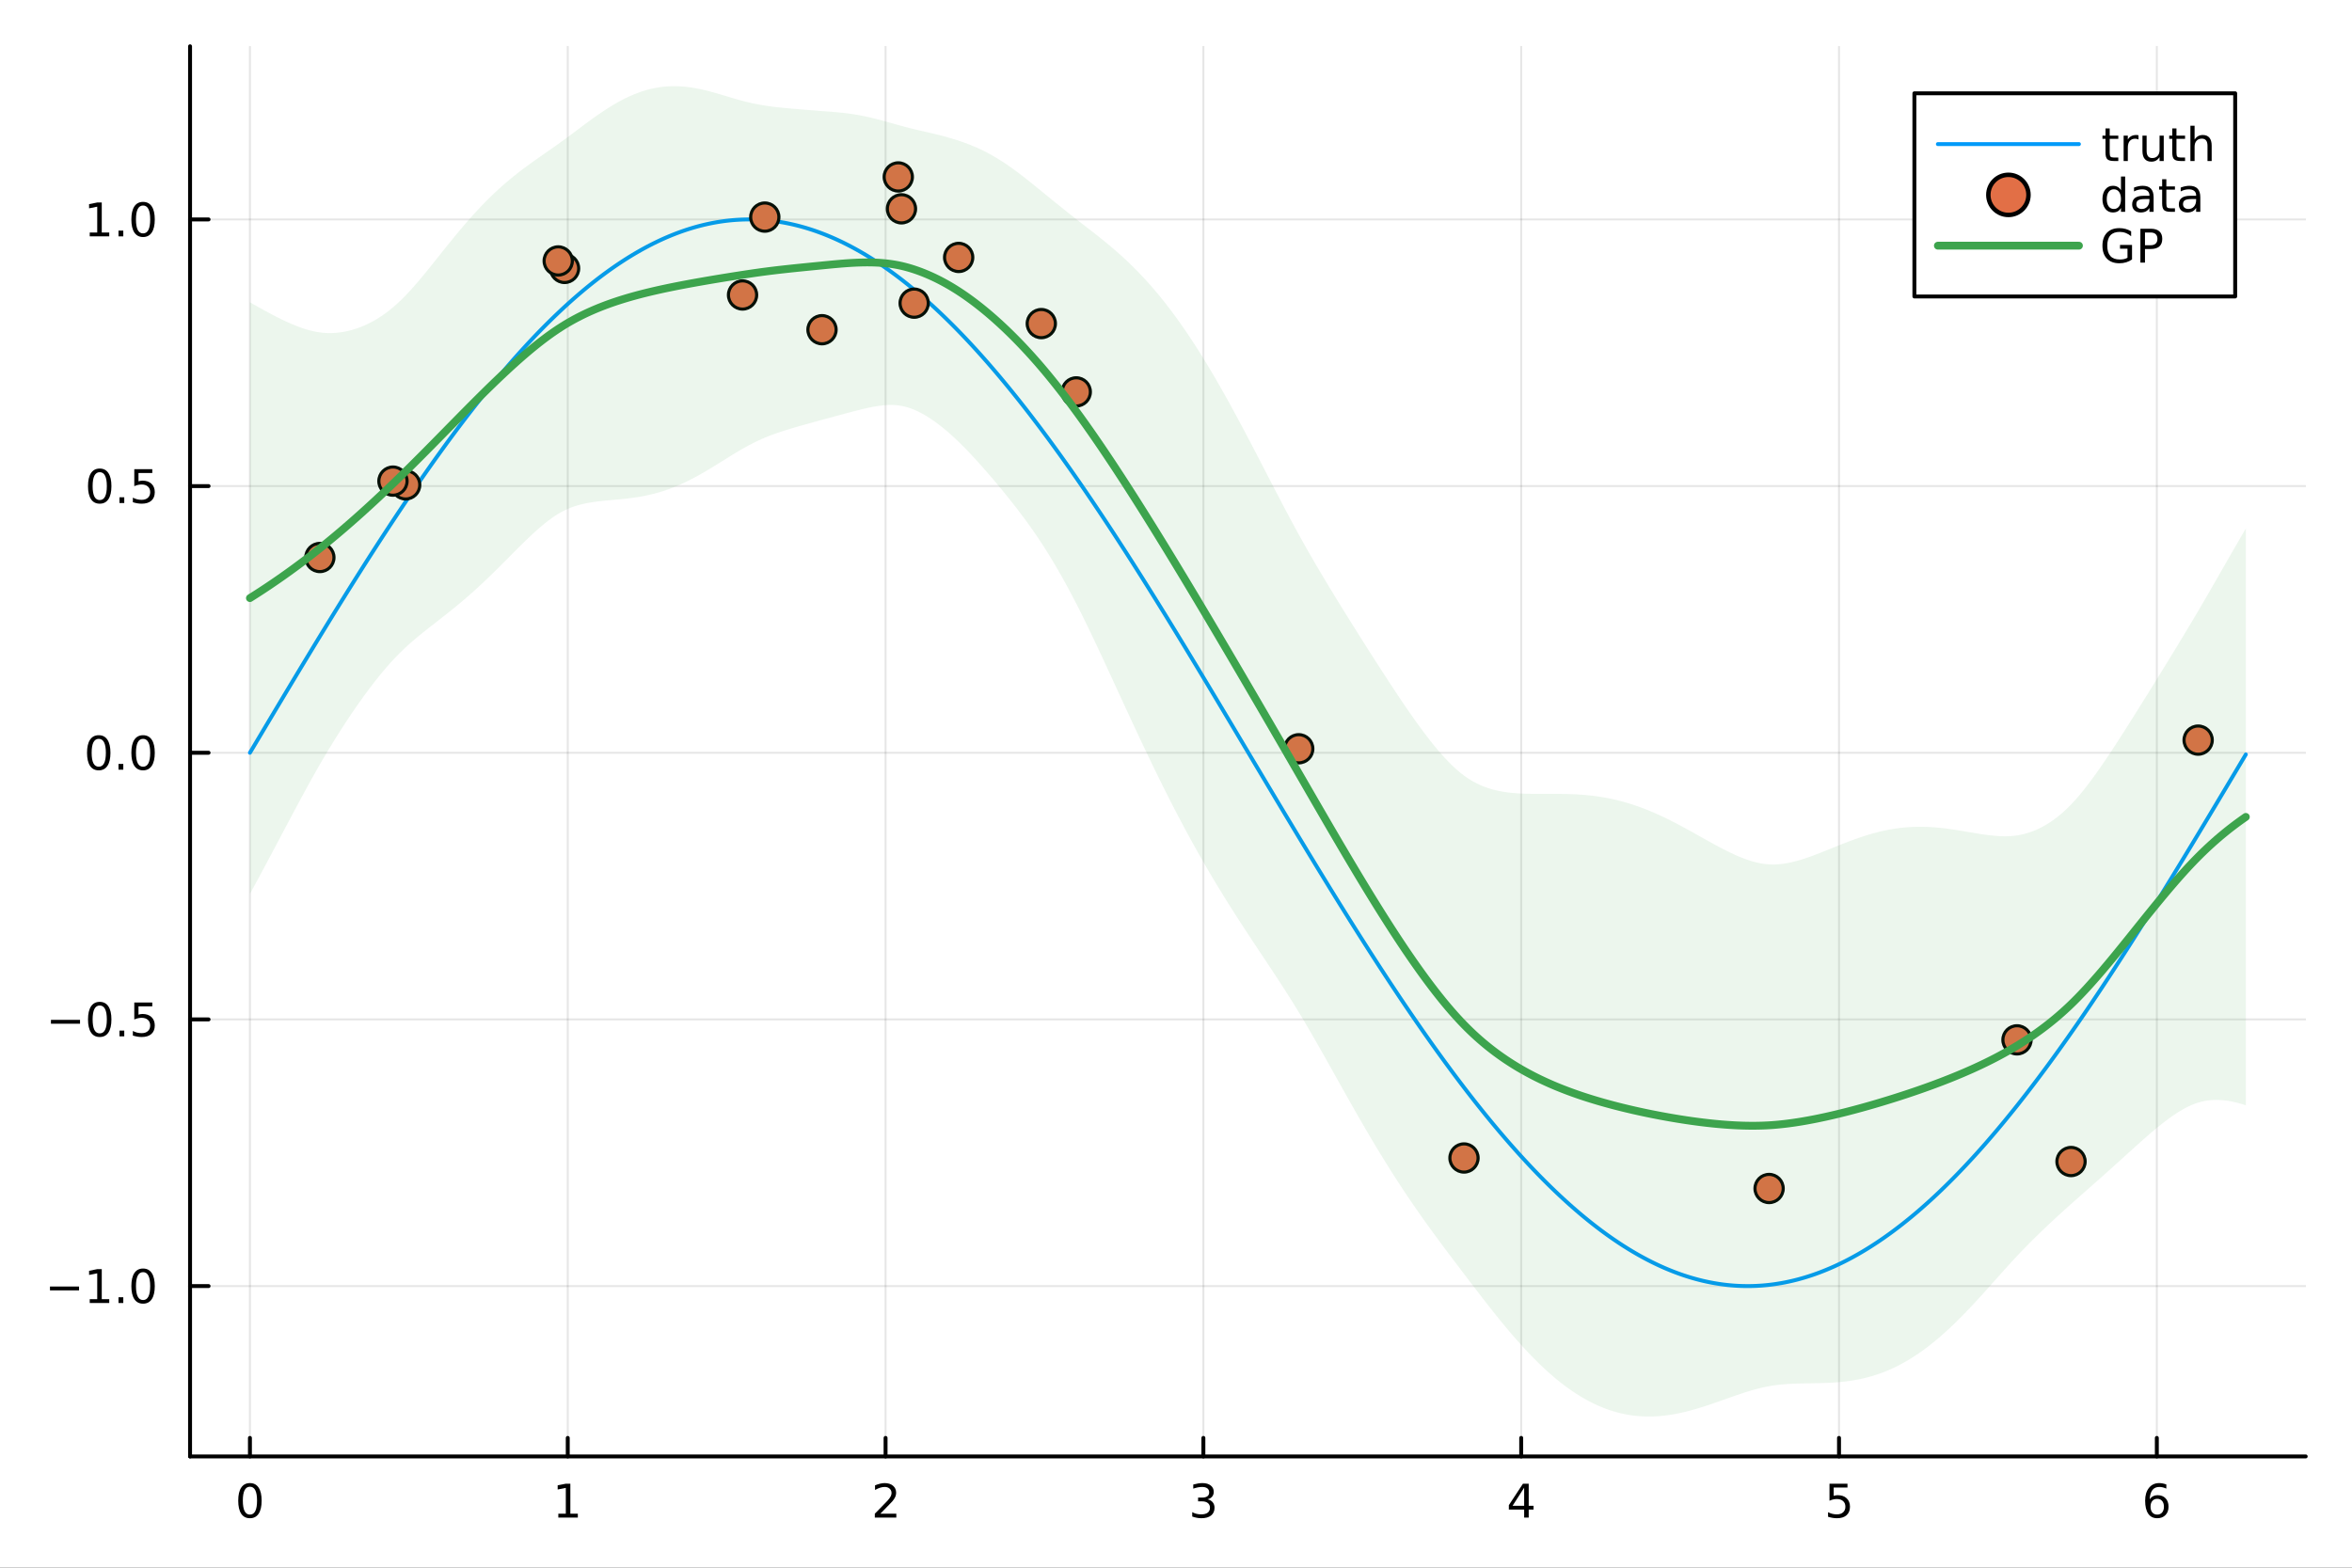 <?xml version="1.0" encoding="utf-8"?>
<svg xmlns="http://www.w3.org/2000/svg" xmlns:xlink="http://www.w3.org/1999/xlink" width="600" height="400" viewBox="0 0 2400 1600">
<rect x="0" y="0" width="2400" height="1600" fill="#333333" stroke="none"/>
<defs>
  <clipPath id="clip410">
    <rect x="0" y="0" width="2400" height="1600"/>
  </clipPath>
</defs>
<path clip-path="url(#clip410)" d="M0 1600 L2400 1600 L2400 0 L0 0  Z" fill="#ffffff" fill-rule="evenodd" fill-opacity="1"/>
<defs>
  <clipPath id="clip411">
    <rect x="480" y="0" width="1681" height="1600"/>
  </clipPath>
</defs>
<path clip-path="url(#clip410)" d="M193.936 1486.45 L2352.76 1486.45 L2352.76 47.244 L193.936 47.244  Z" fill="#ffffff" fill-rule="evenodd" fill-opacity="1"/>
<defs>
  <clipPath id="clip412">
    <rect x="193" y="47" width="2160" height="1440"/>
  </clipPath>
</defs>
<polyline clip-path="url(#clip412)" style="stroke:#000000; stroke-linecap:round; stroke-linejoin:round; stroke-width:2; stroke-opacity:0.1; fill:none" points="255.035,1486.45 255.035,47.244 "/>
<polyline clip-path="url(#clip412)" style="stroke:#000000; stroke-linecap:round; stroke-linejoin:round; stroke-width:2; stroke-opacity:0.1; fill:none" points="579.338,1486.45 579.338,47.244 "/>
<polyline clip-path="url(#clip412)" style="stroke:#000000; stroke-linecap:round; stroke-linejoin:round; stroke-width:2; stroke-opacity:0.1; fill:none" points="903.641,1486.45 903.641,47.244 "/>
<polyline clip-path="url(#clip412)" style="stroke:#000000; stroke-linecap:round; stroke-linejoin:round; stroke-width:2; stroke-opacity:0.1; fill:none" points="1227.94,1486.45 1227.94,47.244 "/>
<polyline clip-path="url(#clip412)" style="stroke:#000000; stroke-linecap:round; stroke-linejoin:round; stroke-width:2; stroke-opacity:0.1; fill:none" points="1552.25,1486.45 1552.25,47.244 "/>
<polyline clip-path="url(#clip412)" style="stroke:#000000; stroke-linecap:round; stroke-linejoin:round; stroke-width:2; stroke-opacity:0.1; fill:none" points="1876.55,1486.45 1876.55,47.244 "/>
<polyline clip-path="url(#clip412)" style="stroke:#000000; stroke-linecap:round; stroke-linejoin:round; stroke-width:2; stroke-opacity:0.1; fill:none" points="2200.85,1486.45 2200.85,47.244 "/>
<polyline clip-path="url(#clip412)" style="stroke:#000000; stroke-linecap:round; stroke-linejoin:round; stroke-width:2; stroke-opacity:0.1; fill:none" points="193.936,1312.59 2352.76,1312.59 "/>
<polyline clip-path="url(#clip412)" style="stroke:#000000; stroke-linecap:round; stroke-linejoin:round; stroke-width:2; stroke-opacity:0.1; fill:none" points="193.936,1040.43 2352.76,1040.43 "/>
<polyline clip-path="url(#clip412)" style="stroke:#000000; stroke-linecap:round; stroke-linejoin:round; stroke-width:2; stroke-opacity:0.1; fill:none" points="193.936,768.273 2352.76,768.273 "/>
<polyline clip-path="url(#clip412)" style="stroke:#000000; stroke-linecap:round; stroke-linejoin:round; stroke-width:2; stroke-opacity:0.1; fill:none" points="193.936,496.117 2352.76,496.117 "/>
<polyline clip-path="url(#clip412)" style="stroke:#000000; stroke-linecap:round; stroke-linejoin:round; stroke-width:2; stroke-opacity:0.1; fill:none" points="193.936,223.961 2352.76,223.961 "/>
<polyline clip-path="url(#clip410)" style="stroke:#000000; stroke-linecap:round; stroke-linejoin:round; stroke-width:4; stroke-opacity:1; fill:none" points="193.936,1486.45 2352.76,1486.45 "/>
<polyline clip-path="url(#clip410)" style="stroke:#000000; stroke-linecap:round; stroke-linejoin:round; stroke-width:4; stroke-opacity:1; fill:none" points="255.035,1486.45 255.035,1467.55 "/>
<polyline clip-path="url(#clip410)" style="stroke:#000000; stroke-linecap:round; stroke-linejoin:round; stroke-width:4; stroke-opacity:1; fill:none" points="579.338,1486.45 579.338,1467.55 "/>
<polyline clip-path="url(#clip410)" style="stroke:#000000; stroke-linecap:round; stroke-linejoin:round; stroke-width:4; stroke-opacity:1; fill:none" points="903.641,1486.45 903.641,1467.55 "/>
<polyline clip-path="url(#clip410)" style="stroke:#000000; stroke-linecap:round; stroke-linejoin:round; stroke-width:4; stroke-opacity:1; fill:none" points="1227.94,1486.45 1227.94,1467.55 "/>
<polyline clip-path="url(#clip410)" style="stroke:#000000; stroke-linecap:round; stroke-linejoin:round; stroke-width:4; stroke-opacity:1; fill:none" points="1552.25,1486.45 1552.25,1467.55 "/>
<polyline clip-path="url(#clip410)" style="stroke:#000000; stroke-linecap:round; stroke-linejoin:round; stroke-width:4; stroke-opacity:1; fill:none" points="1876.55,1486.45 1876.55,1467.55 "/>
<polyline clip-path="url(#clip410)" style="stroke:#000000; stroke-linecap:round; stroke-linejoin:round; stroke-width:4; stroke-opacity:1; fill:none" points="2200.85,1486.45 2200.85,1467.55 "/>
<path clip-path="url(#clip410)" d="M255.035 1517.37 Q251.424 1517.37 249.595 1520.93 Q247.789 1524.47 247.789 1531.6 Q247.789 1538.71 249.595 1542.27 Q251.424 1545.82 255.035 1545.82 Q258.669 1545.82 260.474 1542.27 Q262.303 1538.71 262.303 1531.6 Q262.303 1524.47 260.474 1520.93 Q258.669 1517.37 255.035 1517.37 M255.035 1513.66 Q260.845 1513.66 263.9 1518.27 Q266.979 1522.85 266.979 1531.6 Q266.979 1540.33 263.9 1544.94 Q260.845 1549.52 255.035 1549.52 Q249.225 1549.52 246.146 1544.94 Q243.09 1540.33 243.09 1531.6 Q243.09 1522.85 246.146 1518.27 Q249.225 1513.66 255.035 1513.66 Z" fill="#000000" fill-rule="nonzero" fill-opacity="1" /><path clip-path="url(#clip410)" d="M569.72 1544.91 L577.358 1544.91 L577.358 1518.55 L569.048 1520.21 L569.048 1515.95 L577.312 1514.29 L581.988 1514.29 L581.988 1544.91 L589.627 1544.91 L589.627 1548.85 L569.72 1548.85 L569.72 1544.91 Z" fill="#000000" fill-rule="nonzero" fill-opacity="1" /><path clip-path="url(#clip410)" d="M898.293 1544.91 L914.613 1544.91 L914.613 1548.85 L892.668 1548.85 L892.668 1544.91 Q895.33 1542.16 899.914 1537.53 Q904.52 1532.88 905.701 1531.53 Q907.946 1529.01 908.826 1527.27 Q909.729 1525.51 909.729 1523.82 Q909.729 1521.07 907.784 1519.33 Q905.863 1517.6 902.761 1517.6 Q900.562 1517.6 898.108 1518.36 Q895.678 1519.13 892.9 1520.68 L892.9 1515.95 Q895.724 1514.82 898.178 1514.24 Q900.631 1513.66 902.668 1513.66 Q908.039 1513.66 911.233 1516.35 Q914.428 1519.03 914.428 1523.52 Q914.428 1525.65 913.617 1527.57 Q912.83 1529.47 910.724 1532.07 Q910.145 1532.74 907.043 1535.95 Q903.942 1539.15 898.293 1544.91 Z" fill="#000000" fill-rule="nonzero" fill-opacity="1" /><path clip-path="url(#clip410)" d="M1232.19 1530.21 Q1235.55 1530.93 1237.42 1533.2 Q1239.32 1535.47 1239.32 1538.8 Q1239.32 1543.92 1235.8 1546.72 Q1232.28 1549.52 1225.8 1549.52 Q1223.63 1549.52 1221.31 1549.08 Q1219.02 1548.66 1216.57 1547.81 L1216.57 1543.29 Q1218.51 1544.43 1220.83 1545.01 Q1223.14 1545.58 1225.66 1545.58 Q1230.06 1545.58 1232.35 1543.85 Q1234.67 1542.11 1234.67 1538.8 Q1234.67 1535.75 1232.52 1534.03 Q1230.39 1532.3 1226.57 1532.3 L1222.54 1532.3 L1222.54 1528.45 L1226.75 1528.45 Q1230.2 1528.45 1232.03 1527.09 Q1233.86 1525.7 1233.86 1523.11 Q1233.86 1520.45 1231.96 1519.03 Q1230.08 1517.6 1226.57 1517.6 Q1224.64 1517.6 1222.45 1518.01 Q1220.25 1518.43 1217.61 1519.31 L1217.61 1515.14 Q1220.27 1514.4 1222.58 1514.03 Q1224.92 1513.66 1226.98 1513.66 Q1232.31 1513.66 1235.41 1516.09 Q1238.51 1518.5 1238.51 1522.62 Q1238.51 1525.49 1236.87 1527.48 Q1235.22 1529.45 1232.19 1530.21 Z" fill="#000000" fill-rule="nonzero" fill-opacity="1" /><path clip-path="url(#clip410)" d="M1555.26 1518.36 L1543.45 1536.81 L1555.26 1536.81 L1555.26 1518.36 M1554.03 1514.29 L1559.91 1514.29 L1559.91 1536.81 L1564.84 1536.81 L1564.84 1540.7 L1559.91 1540.7 L1559.91 1548.85 L1555.26 1548.85 L1555.26 1540.7 L1539.65 1540.7 L1539.65 1536.19 L1554.03 1514.29 Z" fill="#000000" fill-rule="nonzero" fill-opacity="1" /><path clip-path="url(#clip410)" d="M1866.83 1514.29 L1885.18 1514.29 L1885.18 1518.22 L1871.11 1518.22 L1871.11 1526.7 Q1872.13 1526.35 1873.15 1526.19 Q1874.17 1526 1875.18 1526 Q1880.97 1526 1884.35 1529.17 Q1887.73 1532.34 1887.73 1537.76 Q1887.73 1543.34 1884.26 1546.44 Q1880.79 1549.52 1874.47 1549.52 Q1872.29 1549.52 1870.02 1549.15 Q1867.78 1548.78 1865.37 1548.04 L1865.37 1543.34 Q1867.45 1544.47 1869.67 1545.03 Q1871.9 1545.58 1874.37 1545.58 Q1878.38 1545.58 1880.72 1543.48 Q1883.05 1541.37 1883.05 1537.76 Q1883.05 1534.15 1880.72 1532.04 Q1878.38 1529.94 1874.37 1529.94 Q1872.5 1529.94 1870.62 1530.35 Q1868.77 1530.77 1866.83 1531.65 L1866.83 1514.29 Z" fill="#000000" fill-rule="nonzero" fill-opacity="1" /><path clip-path="url(#clip410)" d="M2201.26 1529.7 Q2198.11 1529.7 2196.26 1531.86 Q2194.43 1534.01 2194.43 1537.76 Q2194.43 1541.49 2196.26 1543.66 Q2198.11 1545.82 2201.26 1545.82 Q2204.41 1545.82 2206.23 1543.66 Q2208.09 1541.49 2208.09 1537.76 Q2208.09 1534.01 2206.23 1531.86 Q2204.41 1529.7 2201.26 1529.7 M2210.54 1515.05 L2210.54 1519.31 Q2208.78 1518.48 2206.98 1518.04 Q2205.19 1517.6 2203.43 1517.6 Q2198.8 1517.6 2196.35 1520.72 Q2193.92 1523.85 2193.57 1530.17 Q2194.94 1528.15 2197 1527.09 Q2199.06 1526 2201.54 1526 Q2206.74 1526 2209.75 1529.17 Q2212.79 1532.32 2212.79 1537.76 Q2212.79 1543.08 2209.64 1546.3 Q2206.49 1549.52 2201.26 1549.52 Q2195.26 1549.52 2192.09 1544.94 Q2188.92 1540.33 2188.92 1531.6 Q2188.92 1523.41 2192.81 1518.55 Q2196.7 1513.66 2203.25 1513.66 Q2205.01 1513.66 2206.79 1514.01 Q2208.6 1514.36 2210.54 1515.05 Z" fill="#000000" fill-rule="nonzero" fill-opacity="1" /><polyline clip-path="url(#clip410)" style="stroke:#000000; stroke-linecap:round; stroke-linejoin:round; stroke-width:4; stroke-opacity:1; fill:none" points="193.936,1486.45 193.936,47.244 "/>
<polyline clip-path="url(#clip410)" style="stroke:#000000; stroke-linecap:round; stroke-linejoin:round; stroke-width:4; stroke-opacity:1; fill:none" points="193.936,1312.59 212.834,1312.59 "/>
<polyline clip-path="url(#clip410)" style="stroke:#000000; stroke-linecap:round; stroke-linejoin:round; stroke-width:4; stroke-opacity:1; fill:none" points="193.936,1040.43 212.834,1040.43 "/>
<polyline clip-path="url(#clip410)" style="stroke:#000000; stroke-linecap:round; stroke-linejoin:round; stroke-width:4; stroke-opacity:1; fill:none" points="193.936,768.273 212.834,768.273 "/>
<polyline clip-path="url(#clip410)" style="stroke:#000000; stroke-linecap:round; stroke-linejoin:round; stroke-width:4; stroke-opacity:1; fill:none" points="193.936,496.117 212.834,496.117 "/>
<polyline clip-path="url(#clip410)" style="stroke:#000000; stroke-linecap:round; stroke-linejoin:round; stroke-width:4; stroke-opacity:1; fill:none" points="193.936,223.961 212.834,223.961 "/>
<path clip-path="url(#clip410)" d="M50.992 1313.04 L80.668 1313.04 L80.668 1316.97 L50.992 1316.97 L50.992 1313.04 Z" fill="#000000" fill-rule="nonzero" fill-opacity="1" /><path clip-path="url(#clip410)" d="M91.571 1325.93 L99.21 1325.93 L99.21 1299.56 L90.899 1301.23 L90.899 1296.97 L99.163 1295.31 L103.839 1295.31 L103.839 1325.93 L111.478 1325.93 L111.478 1329.87 L91.571 1329.87 L91.571 1325.93 Z" fill="#000000" fill-rule="nonzero" fill-opacity="1" /><path clip-path="url(#clip410)" d="M120.922 1323.99 L125.807 1323.99 L125.807 1329.87 L120.922 1329.87 L120.922 1323.99 Z" fill="#000000" fill-rule="nonzero" fill-opacity="1" /><path clip-path="url(#clip410)" d="M145.992 1298.38 Q142.381 1298.38 140.552 1301.95 Q138.746 1305.49 138.746 1312.62 Q138.746 1319.73 140.552 1323.29 Q142.381 1326.83 145.992 1326.83 Q149.626 1326.83 151.431 1323.29 Q153.26 1319.73 153.26 1312.62 Q153.26 1305.49 151.431 1301.95 Q149.626 1298.38 145.992 1298.38 M145.992 1294.68 Q151.802 1294.68 154.857 1299.29 Q157.936 1303.87 157.936 1312.62 Q157.936 1321.35 154.857 1325.95 Q151.802 1330.54 145.992 1330.54 Q140.181 1330.54 137.103 1325.95 Q134.047 1321.35 134.047 1312.62 Q134.047 1303.87 137.103 1299.29 Q140.181 1294.68 145.992 1294.68 Z" fill="#000000" fill-rule="nonzero" fill-opacity="1" /><path clip-path="url(#clip410)" d="M51.987 1040.88 L81.663 1040.88 L81.663 1044.82 L51.987 1044.82 L51.987 1040.88 Z" fill="#000000" fill-rule="nonzero" fill-opacity="1" /><path clip-path="url(#clip410)" d="M101.756 1026.23 Q98.145 1026.23 96.316 1029.79 Q94.51 1033.33 94.51 1040.46 Q94.51 1047.57 96.316 1051.14 Q98.145 1054.68 101.756 1054.68 Q105.39 1054.68 107.196 1051.14 Q109.024 1047.57 109.024 1040.46 Q109.024 1033.33 107.196 1029.79 Q105.39 1026.23 101.756 1026.23 M101.756 1022.52 Q107.566 1022.52 110.621 1027.13 Q113.7 1031.71 113.7 1040.46 Q113.7 1049.19 110.621 1053.8 Q107.566 1058.38 101.756 1058.38 Q95.946 1058.38 92.867 1053.8 Q89.811 1049.19 89.811 1040.46 Q89.811 1031.71 92.867 1027.13 Q95.946 1022.52 101.756 1022.52 Z" fill="#000000" fill-rule="nonzero" fill-opacity="1" /><path clip-path="url(#clip410)" d="M121.918 1051.83 L126.802 1051.83 L126.802 1057.71 L121.918 1057.71 L121.918 1051.83 Z" fill="#000000" fill-rule="nonzero" fill-opacity="1" /><path clip-path="url(#clip410)" d="M137.033 1023.15 L155.39 1023.15 L155.39 1027.08 L141.316 1027.08 L141.316 1035.56 Q142.334 1035.21 143.353 1035.05 Q144.371 1034.86 145.39 1034.86 Q151.177 1034.86 154.556 1038.03 Q157.936 1041.2 157.936 1046.62 Q157.936 1052.2 154.464 1055.3 Q150.992 1058.38 144.672 1058.38 Q142.496 1058.38 140.228 1058.01 Q137.982 1057.64 135.575 1056.9 L135.575 1052.2 Q137.658 1053.33 139.881 1053.89 Q142.103 1054.45 144.58 1054.45 Q148.584 1054.45 150.922 1052.34 Q153.26 1050.23 153.26 1046.62 Q153.26 1043.01 150.922 1040.9 Q148.584 1038.8 144.58 1038.8 Q142.705 1038.8 140.83 1039.21 Q138.978 1039.63 137.033 1040.51 L137.033 1023.15 Z" fill="#000000" fill-rule="nonzero" fill-opacity="1" /><path clip-path="url(#clip410)" d="M100.76 754.072 Q97.149 754.072 95.321 757.637 Q93.515 761.178 93.515 768.308 Q93.515 775.414 95.321 778.979 Q97.149 782.521 100.76 782.521 Q104.395 782.521 106.2 778.979 Q108.029 775.414 108.029 768.308 Q108.029 761.178 106.2 757.637 Q104.395 754.072 100.76 754.072 M100.76 750.368 Q106.571 750.368 109.626 754.975 Q112.705 759.558 112.705 768.308 Q112.705 777.035 109.626 781.641 Q106.571 786.224 100.76 786.224 Q94.95 786.224 91.871 781.641 Q88.816 777.035 88.816 768.308 Q88.816 759.558 91.871 754.975 Q94.95 750.368 100.76 750.368 Z" fill="#000000" fill-rule="nonzero" fill-opacity="1" /><path clip-path="url(#clip410)" d="M120.922 779.674 L125.807 779.674 L125.807 785.553 L120.922 785.553 L120.922 779.674 Z" fill="#000000" fill-rule="nonzero" fill-opacity="1" /><path clip-path="url(#clip410)" d="M145.992 754.072 Q142.381 754.072 140.552 757.637 Q138.746 761.178 138.746 768.308 Q138.746 775.414 140.552 778.979 Q142.381 782.521 145.992 782.521 Q149.626 782.521 151.431 778.979 Q153.26 775.414 153.26 768.308 Q153.26 761.178 151.431 757.637 Q149.626 754.072 145.992 754.072 M145.992 750.368 Q151.802 750.368 154.857 754.975 Q157.936 759.558 157.936 768.308 Q157.936 777.035 154.857 781.641 Q151.802 786.224 145.992 786.224 Q140.181 786.224 137.103 781.641 Q134.047 777.035 134.047 768.308 Q134.047 759.558 137.103 754.975 Q140.181 750.368 145.992 750.368 Z" fill="#000000" fill-rule="nonzero" fill-opacity="1" /><path clip-path="url(#clip410)" d="M101.756 481.916 Q98.145 481.916 96.316 485.48 Q94.51 489.022 94.51 496.152 Q94.51 503.258 96.316 506.823 Q98.145 510.364 101.756 510.364 Q105.39 510.364 107.196 506.823 Q109.024 503.258 109.024 496.152 Q109.024 489.022 107.196 485.48 Q105.39 481.916 101.756 481.916 M101.756 478.212 Q107.566 478.212 110.621 482.818 Q113.7 487.402 113.7 496.152 Q113.7 504.878 110.621 509.485 Q107.566 514.068 101.756 514.068 Q95.946 514.068 92.867 509.485 Q89.811 504.878 89.811 496.152 Q89.811 487.402 92.867 482.818 Q95.946 478.212 101.756 478.212 Z" fill="#000000" fill-rule="nonzero" fill-opacity="1" /><path clip-path="url(#clip410)" d="M121.918 507.517 L126.802 507.517 L126.802 513.397 L121.918 513.397 L121.918 507.517 Z" fill="#000000" fill-rule="nonzero" fill-opacity="1" /><path clip-path="url(#clip410)" d="M137.033 478.837 L155.39 478.837 L155.39 482.772 L141.316 482.772 L141.316 491.244 Q142.334 490.897 143.353 490.735 Q144.371 490.55 145.39 490.55 Q151.177 490.55 154.556 493.721 Q157.936 496.892 157.936 502.309 Q157.936 507.888 154.464 510.989 Q150.992 514.068 144.672 514.068 Q142.496 514.068 140.228 513.698 Q137.982 513.327 135.575 512.587 L135.575 507.888 Q137.658 509.022 139.881 509.577 Q142.103 510.133 144.58 510.133 Q148.584 510.133 150.922 508.027 Q153.26 505.92 153.26 502.309 Q153.26 498.698 150.922 496.591 Q148.584 494.485 144.58 494.485 Q142.705 494.485 140.83 494.902 Q138.978 495.318 137.033 496.198 L137.033 478.837 Z" fill="#000000" fill-rule="nonzero" fill-opacity="1" /><path clip-path="url(#clip410)" d="M91.571 237.305 L99.21 237.305 L99.21 210.94 L90.899 212.607 L90.899 208.347 L99.163 206.681 L103.839 206.681 L103.839 237.305 L111.478 237.305 L111.478 241.241 L91.571 241.241 L91.571 237.305 Z" fill="#000000" fill-rule="nonzero" fill-opacity="1" /><path clip-path="url(#clip410)" d="M120.922 235.361 L125.807 235.361 L125.807 241.241 L120.922 241.241 L120.922 235.361 Z" fill="#000000" fill-rule="nonzero" fill-opacity="1" /><path clip-path="url(#clip410)" d="M145.992 209.759 Q142.381 209.759 140.552 213.324 Q138.746 216.866 138.746 223.995 Q138.746 231.102 140.552 234.667 Q142.381 238.208 145.992 238.208 Q149.626 238.208 151.431 234.667 Q153.26 231.102 153.26 223.995 Q153.26 216.866 151.431 213.324 Q149.626 209.759 145.992 209.759 M145.992 206.056 Q151.802 206.056 154.857 210.662 Q157.936 215.245 157.936 223.995 Q157.936 232.722 154.857 237.329 Q151.802 241.912 145.992 241.912 Q140.181 241.912 137.103 237.329 Q134.047 232.722 134.047 223.995 Q134.047 215.245 137.103 210.662 Q140.181 206.056 145.992 206.056 Z" fill="#000000" fill-rule="nonzero" fill-opacity="1" /><polyline clip-path="url(#clip412)" style="stroke:#009af9; stroke-linecap:round; stroke-linejoin:round; stroke-width:4; stroke-opacity:1; fill:none" points="255.035,768.273 258.278,762.83 261.521,757.388 264.764,751.946 268.007,746.506 271.25,741.069 274.493,735.634 277.736,730.202 280.979,724.775 284.222,719.351 287.465,713.933 290.708,708.519 293.951,703.112 297.194,697.712 300.437,692.318 303.68,686.932 306.923,681.554 310.166,676.185 313.409,670.825 316.652,665.475 319.895,660.135 323.138,654.806 326.381,649.488 329.624,644.182 332.867,638.889 336.11,633.608 339.353,628.341 342.596,623.088 345.84,617.849 349.083,612.626 352.326,607.418 355.569,602.226 358.812,597.051 362.055,591.892 365.298,586.752 368.541,581.63 371.784,576.526 375.027,571.441 378.27,566.376 381.513,561.332 384.756,556.308 387.999,551.305 391.242,546.324 394.485,541.365 397.728,536.429 400.971,531.516 404.214,526.627 407.457,521.761 410.7,516.921 413.943,512.106 417.186,507.316 420.429,502.552 423.672,497.815 426.915,493.105 430.158,488.422 433.401,483.768 436.644,479.142 439.887,474.545 443.13,469.977 446.373,465.439 449.616,460.931 452.859,456.454 456.103,452.008 459.346,447.594 462.589,443.212 465.832,438.863 469.075,434.546 472.318,430.263 475.561,426.013 478.804,421.798 482.047,417.617 485.29,413.472 488.533,409.362 491.776,405.288 495.019,401.25 498.262,397.249 501.505,393.285 504.748,389.358 507.991,385.469 511.234,381.619 514.477,377.807 517.72,374.035 520.963,370.301 524.206,366.608 527.449,362.955 530.692,359.342 533.935,355.77 537.178,352.239 540.421,348.75 543.664,345.303 546.907,341.898 550.15,338.536 553.393,335.217 556.636,331.941 559.879,328.709 563.122,325.521 566.366,322.377 569.609,319.278 572.852,316.223 576.095,313.214 579.338,310.25 582.581,307.332 585.824,304.46 589.067,301.635 592.31,298.856 595.553,296.124 598.796,293.439 602.039,290.802 605.282,288.212 608.525,285.671 611.768,283.178 615.011,280.733 618.254,278.337 621.497,275.99 624.74,273.693 627.983,271.444 631.226,269.246 634.469,267.097 637.712,264.999 640.955,262.95 644.198,260.953 647.441,259.006 650.684,257.11 653.927,255.265 657.17,253.471 660.413,251.729 663.656,250.038 666.899,248.4 670.142,246.813 673.385,245.279 676.629,243.796 679.872,242.367 683.115,240.989 686.358,239.665 689.601,238.393 692.844,237.175 696.087,236.009 699.33,234.897 702.573,233.838 705.816,232.832 709.059,231.881 712.302,230.982 715.545,230.138 718.788,229.347 722.031,228.61 725.274,227.927 728.517,227.298 731.76,226.723 735.003,226.203 738.246,225.736 741.489,225.324 744.732,224.966 747.975,224.663 751.218,224.414 754.461,224.219 757.704,224.078 760.947,223.992 764.19,223.961 767.433,223.984 770.676,224.061 773.919,224.193 777.162,224.379 780.405,224.619 783.648,224.914 786.892,225.263 790.135,225.667 793.378,226.125 796.621,226.637 799.864,227.203 803.107,227.823 806.35,228.498 809.593,229.226 812.836,230.008 816.079,230.844 819.322,231.734 822.565,232.677 825.808,233.674 829.051,234.725 832.294,235.828 835.537,236.986 838.78,238.196 842.023,239.459 845.266,240.775 848.509,242.144 851.752,243.565 854.995,245.039 858.238,246.565 861.481,248.144 864.724,249.774 867.967,251.456 871.21,253.19 874.453,254.976 877.696,256.812 880.939,258.7 884.182,260.639 887.425,262.629 890.668,264.669 893.911,266.759 897.155,268.9 900.398,271.091 903.641,273.331 906.884,275.621 910.127,277.96 913.37,280.348 916.613,282.785 919.856,285.271 923.099,287.804 926.342,290.386 929.585,293.016 932.828,295.693 936.071,298.417 939.314,301.189 942.557,304.007 945.8,306.871 949.043,309.782 952.286,312.739 955.529,315.741 958.772,318.788 962.015,321.88 965.258,325.017 968.501,328.198 971.744,331.424 974.987,334.693 978.23,338.005 981.473,341.36 984.716,344.758 987.959,348.198 991.202,351.681 994.445,355.205 997.688,358.77 1000.93,362.376 1004.17,366.023 1007.42,369.71 1010.66,373.437 1013.9,377.204 1017.15,381.009 1020.39,384.854 1023.63,388.736 1026.88,392.657 1030.12,396.615 1033.36,400.61 1036.6,404.642 1039.85,408.711 1043.09,412.815 1046.33,416.955 1049.58,421.13 1052.82,425.34 1056.06,429.584 1059.31,433.862 1062.55,438.173 1065.79,442.517 1069.04,446.894 1072.28,451.303 1075.52,455.744 1078.76,460.216 1082.01,464.719 1085.25,469.252 1088.49,473.815 1091.74,478.408 1094.98,483.029 1098.22,487.679 1101.47,492.357 1104.71,497.063 1107.95,501.796 1111.19,506.555 1114.44,511.341 1117.68,516.152 1120.92,520.989 1124.17,525.85 1127.41,530.736 1130.65,535.645 1133.9,540.577 1137.14,545.533 1140.38,550.51 1143.62,555.51 1146.87,560.53 1150.11,565.572 1153.35,570.633 1156.6,575.715 1159.84,580.815 1163.08,585.935 1166.33,591.073 1169.57,596.228 1172.81,601.401 1176.06,606.59 1179.3,611.795 1182.54,617.016 1185.78,622.253 1189.03,627.503 1192.27,632.768 1195.51,638.047 1198.76,643.338 1202,648.642 1205.24,653.958 1208.49,659.285 1211.73,664.624 1214.97,669.972 1218.21,675.331 1221.46,680.698 1224.7,686.075 1227.94,691.46 1231.19,696.852 1234.43,702.252 1237.67,707.658 1240.92,713.07 1244.16,718.488 1247.4,723.91 1250.64,729.338 1253.89,734.769 1257.13,740.203 1260.37,745.64 1263.62,751.08 1266.86,756.521 1270.1,761.963 1273.35,767.406 1276.59,772.849 1279.83,778.292 1283.08,783.733 1286.32,789.174 1289.56,794.612 1292.8,800.047 1296.05,805.479 1299.29,810.907 1302.53,816.332 1305.78,821.751 1309.02,827.165 1312.26,832.573 1315.51,837.975 1318.75,843.37 1321.99,848.757 1325.23,854.136 1328.48,859.507 1331.72,864.868 1334.96,870.22 1338.21,875.562 1341.45,880.892 1344.69,886.212 1347.94,891.52 1351.18,896.815 1354.42,902.098 1357.66,907.367 1360.91,912.623 1364.15,917.864 1367.39,923.09 1370.64,928.3 1373.88,933.495 1377.12,938.673 1380.37,943.833 1383.61,948.977 1386.85,954.102 1390.1,959.209 1393.34,964.296 1396.58,969.364 1399.82,974.412 1403.07,979.44 1406.31,984.446 1409.55,989.43 1412.8,994.393 1416.04,999.333 1419.28,1004.25 1422.53,1009.14 1425.77,1014.01 1429.01,1018.86 1432.25,1023.68 1435.5,1028.47 1438.74,1033.24 1441.98,1037.98 1445.23,1042.69 1448.47,1047.38 1451.71,1052.04 1454.96,1056.67 1458.2,1061.27 1461.44,1065.84 1464.68,1070.39 1467.93,1074.9 1471.17,1079.38 1474.41,1083.83 1477.66,1088.25 1480.9,1092.64 1484.14,1096.99 1487.39,1101.31 1490.63,1105.6 1493.87,1109.86 1497.11,1114.08 1500.36,1118.27 1503.6,1122.42 1506.84,1126.53 1510.09,1130.61 1513.33,1134.66 1516.57,1138.66 1519.82,1142.63 1523.06,1146.57 1526.3,1150.46 1529.55,1154.32 1532.79,1158.13 1536.03,1161.91 1539.27,1165.65 1542.52,1169.35 1545.76,1173.01 1549,1176.63 1552.25,1180.21 1555.49,1183.75 1558.73,1187.24 1561.98,1190.7 1565.22,1194.11 1568.46,1197.48 1571.7,1200.8 1574.95,1204.09 1578.19,1207.33 1581.43,1210.52 1584.68,1213.67 1587.92,1216.78 1591.16,1219.84 1594.41,1222.86 1597.65,1225.83 1600.89,1228.75 1604.13,1231.63 1607.38,1234.46 1610.62,1237.25 1613.86,1239.99 1617.11,1242.68 1620.35,1245.33 1623.59,1247.92 1626.84,1250.47 1630.08,1252.97 1633.32,1255.43 1636.57,1257.83 1639.81,1260.19 1643.05,1262.49 1646.29,1264.75 1649.54,1266.95 1652.78,1269.11 1656.02,1271.22 1659.27,1273.27 1662.51,1275.28 1665.75,1277.23 1669,1279.14 1672.24,1280.99 1675.48,1282.79 1678.72,1284.54 1681.97,1286.24 1685.21,1287.89 1688.45,1289.48 1691.7,1291.03 1694.94,1292.52 1698.18,1293.96 1701.43,1295.34 1704.67,1296.67 1707.91,1297.95 1711.15,1299.18 1714.4,1300.35 1717.64,1301.48 1720.88,1302.54 1724.13,1303.56 1727.37,1304.52 1730.61,1305.42 1733.86,1306.28 1737.1,1307.08 1740.34,1307.82 1743.59,1308.51 1746.83,1309.15 1750.07,1309.73 1753.31,1310.26 1756.56,1310.74 1759.8,1311.16 1763.04,1311.53 1766.29,1311.84 1769.53,1312.1 1772.77,1312.3 1776.02,1312.45 1779.26,1312.54 1782.5,1312.58 1785.74,1312.57 1788.99,1312.5 1792.23,1312.38 1795.47,1312.2 1798.72,1311.97 1801.96,1311.68 1805.2,1311.34 1808.45,1310.95 1811.69,1310.5 1814.93,1309.99 1818.17,1309.44 1821.42,1308.83 1824.66,1308.16 1827.9,1307.44 1831.15,1306.67 1834.39,1305.84 1837.63,1304.96 1840.88,1304.02 1844.12,1303.03 1847.36,1301.99 1850.61,1300.9 1853.85,1299.75 1857.09,1298.55 1860.33,1297.29 1863.58,1295.98 1866.82,1294.62 1870.06,1293.21 1873.31,1291.75 1876.55,1290.23 1879.79,1288.66 1883.04,1287.04 1886.28,1285.36 1889.52,1283.64 1892.76,1281.86 1896.01,1280.03 1899.25,1278.15 1902.49,1276.22 1905.74,1274.24 1908.98,1272.21 1912.22,1270.12 1915.47,1267.99 1918.71,1265.81 1921.95,1263.58 1925.19,1261.29 1928.44,1258.96 1931.68,1256.58 1934.92,1254.15 1938.17,1251.67 1941.41,1249.15 1944.65,1246.57 1947.9,1243.95 1951.14,1241.28 1954.38,1238.57 1957.63,1235.8 1960.87,1232.99 1964.11,1230.13 1967.35,1227.23 1970.6,1224.28 1973.84,1221.29 1977.08,1218.25 1980.33,1215.16 1983.57,1212.03 1986.81,1208.86 1990.06,1205.64 1993.3,1202.38 1996.54,1199.07 1999.78,1195.72 2003.03,1192.33 2006.27,1188.9 2009.51,1185.42 2012.76,1181.91 2016,1178.35 2019.24,1174.75 2022.49,1171.11 2025.73,1167.43 2028.97,1163.71 2032.21,1159.94 2035.46,1156.15 2038.7,1152.31 2041.94,1148.43 2045.19,1144.52 2048.43,1140.56 2051.67,1136.57 2054.92,1132.55 2058.16,1128.49 2061.4,1124.39 2064.65,1120.25 2067.89,1116.08 2071.13,1111.88 2074.37,1107.64 2077.62,1103.37 2080.86,1099.06 2084.1,1094.72 2087.35,1090.35 2090.59,1085.95 2093.83,1081.51 2097.08,1077.04 2100.32,1072.55 2103.56,1068.02 2106.8,1063.46 2110.05,1058.87 2113.29,1054.25 2116.53,1049.61 2119.78,1044.94 2123.02,1040.23 2126.26,1035.51 2129.51,1030.75 2132.75,1025.97 2135.99,1021.16 2139.23,1016.33 2142.48,1011.47 2145.72,1006.59 2148.96,1001.68 2152.21,996.756 2155.45,991.804 2158.69,986.83 2161.94,981.834 2165.18,976.817 2168.42,971.779 2171.67,966.72 2174.91,961.642 2178.15,956.544 2181.39,951.428 2184.64,946.293 2187.88,941.141 2191.12,935.971 2194.37,930.784 2197.61,925.581 2200.85,920.362 2204.1,915.129 2207.34,909.88 2210.58,904.617 2213.82,899.341 2217.07,894.052 2220.31,888.75 2223.55,883.436 2226.8,878.11 2230.04,872.773 2233.28,867.426 2236.53,862.07 2239.77,856.703 2243.01,851.328 2246.25,845.945 2249.5,840.553 2252.74,835.155 2255.98,829.75 2259.23,824.339 2262.47,818.922 2265.71,813.5 2268.96,808.073 2272.2,802.643 2275.44,797.209 2278.69,791.772 2281.93,786.333 2285.17,780.892 2288.41,775.45 2291.66,770.007 "/>
<circle clip-path="url(#clip412)" cx="1098.22" cy="399.976" r="14.4" fill="#e26f46" fill-rule="evenodd" fill-opacity="1" stroke="#000000" stroke-opacity="1" stroke-width="3.2"/>
<circle clip-path="url(#clip412)" cx="916.613" cy="180.585" r="14.4" fill="#e26f46" fill-rule="evenodd" fill-opacity="1" stroke="#000000" stroke-opacity="1" stroke-width="3.2"/>
<circle clip-path="url(#clip412)" cx="757.704" cy="301.061" r="14.4" fill="#e26f46" fill-rule="evenodd" fill-opacity="1" stroke="#000000" stroke-opacity="1" stroke-width="3.2"/>
<circle clip-path="url(#clip412)" cx="576.095" cy="273.951" r="14.4" fill="#e26f46" fill-rule="evenodd" fill-opacity="1" stroke="#000000" stroke-opacity="1" stroke-width="3.2"/>
<circle clip-path="url(#clip412)" cx="932.828" cy="309.402" r="14.4" fill="#e26f46" fill-rule="evenodd" fill-opacity="1" stroke="#000000" stroke-opacity="1" stroke-width="3.2"/>
<circle clip-path="url(#clip412)" cx="569.609" cy="266.312" r="14.4" fill="#e26f46" fill-rule="evenodd" fill-opacity="1" stroke="#000000" stroke-opacity="1" stroke-width="3.2"/>
<circle clip-path="url(#clip412)" cx="326.381" cy="568.993" r="14.4" fill="#e26f46" fill-rule="evenodd" fill-opacity="1" stroke="#000000" stroke-opacity="1" stroke-width="3.2"/>
<circle clip-path="url(#clip412)" cx="413.943" cy="494.874" r="14.4" fill="#e26f46" fill-rule="evenodd" fill-opacity="1" stroke="#000000" stroke-opacity="1" stroke-width="3.2"/>
<circle clip-path="url(#clip412)" cx="978.23" cy="262.733" r="14.4" fill="#e26f46" fill-rule="evenodd" fill-opacity="1" stroke="#000000" stroke-opacity="1" stroke-width="3.2"/>
<circle clip-path="url(#clip412)" cx="400.971" cy="491.038" r="14.4" fill="#e26f46" fill-rule="evenodd" fill-opacity="1" stroke="#000000" stroke-opacity="1" stroke-width="3.2"/>
<circle clip-path="url(#clip412)" cx="2243.01" cy="755.369" r="14.4" fill="#e26f46" fill-rule="evenodd" fill-opacity="1" stroke="#000000" stroke-opacity="1" stroke-width="3.2"/>
<circle clip-path="url(#clip412)" cx="2113.29" cy="1185.47" r="14.4" fill="#e26f46" fill-rule="evenodd" fill-opacity="1" stroke="#000000" stroke-opacity="1" stroke-width="3.2"/>
<circle clip-path="url(#clip412)" cx="780.405" cy="221.573" r="14.4" fill="#e26f46" fill-rule="evenodd" fill-opacity="1" stroke="#000000" stroke-opacity="1" stroke-width="3.2"/>
<circle clip-path="url(#clip412)" cx="1062.55" cy="330.265" r="14.4" fill="#e26f46" fill-rule="evenodd" fill-opacity="1" stroke="#000000" stroke-opacity="1" stroke-width="3.2"/>
<circle clip-path="url(#clip412)" cx="1493.87" cy="1181.86" r="14.4" fill="#e26f46" fill-rule="evenodd" fill-opacity="1" stroke="#000000" stroke-opacity="1" stroke-width="3.2"/>
<circle clip-path="url(#clip412)" cx="1805.2" cy="1212.99" r="14.4" fill="#e26f46" fill-rule="evenodd" fill-opacity="1" stroke="#000000" stroke-opacity="1" stroke-width="3.2"/>
<circle clip-path="url(#clip412)" cx="1325.23" cy="764.205" r="14.4" fill="#e26f46" fill-rule="evenodd" fill-opacity="1" stroke="#000000" stroke-opacity="1" stroke-width="3.2"/>
<circle clip-path="url(#clip412)" cx="838.78" cy="336.506" r="14.4" fill="#e26f46" fill-rule="evenodd" fill-opacity="1" stroke="#000000" stroke-opacity="1" stroke-width="3.2"/>
<circle clip-path="url(#clip412)" cx="919.856" cy="213.12" r="14.4" fill="#e26f46" fill-rule="evenodd" fill-opacity="1" stroke="#000000" stroke-opacity="1" stroke-width="3.2"/>
<circle clip-path="url(#clip412)" cx="2058.16" cy="1061.28" r="14.4" fill="#e26f46" fill-rule="evenodd" fill-opacity="1" stroke="#000000" stroke-opacity="1" stroke-width="3.2"/>
<path clip-path="url(#clip412)" d="M255.035 912.32 L258.278 906.381 L261.521 900.406 L264.764 894.398 L268.007 888.362 L271.25 882.299 L274.493 876.214 L277.736 870.112 L280.979 863.996 L284.222 857.871 L287.465 851.742 L290.708 845.615 L293.951 839.494 L297.194 833.387 L300.437 827.3 L303.68 821.239 L306.923 815.211 L310.166 809.224 L313.409 803.285 L316.652 797.403 L319.895 791.586 L323.138 785.842 L326.381 780.179 L329.624 774.606 L332.867 769.121 L336.11 763.723 L339.353 758.41 L342.596 753.18 L345.84 748.031 L349.083 742.963 L352.326 737.975 L355.569 733.066 L358.812 728.238 L362.055 723.49 L365.298 718.823 L368.541 714.239 L371.784 709.741 L375.027 705.331 L378.27 701.012 L381.513 696.788 L384.756 692.662 L387.999 688.64 L391.242 684.727 L394.485 680.926 L397.728 677.244 L400.971 673.685 L404.214 670.254 L407.457 666.948 L410.7 663.761 L413.943 660.69 L417.186 657.729 L420.429 654.865 L423.672 652.085 L426.915 649.377 L430.158 646.728 L433.401 644.125 L436.644 641.558 L439.887 639.015 L443.13 636.487 L446.373 633.963 L449.616 631.436 L452.859 628.897 L456.103 626.338 L459.346 623.755 L462.589 621.141 L465.832 618.491 L469.075 615.802 L472.318 613.071 L475.561 610.294 L478.804 607.471 L482.047 604.6 L485.29 601.681 L488.533 598.714 L491.776 595.701 L495.019 592.644 L498.262 589.545 L501.505 586.407 L504.748 583.235 L507.991 580.033 L511.234 576.806 L514.477 573.56 L517.72 570.303 L520.963 567.041 L524.206 563.782 L527.449 560.535 L530.692 557.31 L533.935 554.116 L537.178 550.964 L540.421 547.865 L543.664 544.831 L546.907 541.873 L550.15 539.006 L553.393 536.241 L556.636 533.592 L559.879 531.072 L563.122 528.697 L566.366 526.479 L569.609 524.432 L572.852 522.567 L576.095 520.887 L579.338 519.39 L582.581 518.063 L585.824 516.893 L589.067 515.866 L592.31 514.969 L595.553 514.187 L598.796 513.508 L602.039 512.918 L605.282 512.405 L608.525 511.956 L611.768 511.559 L615.011 511.204 L618.254 510.879 L621.497 510.575 L624.74 510.281 L627.983 509.988 L631.226 509.688 L634.469 509.373 L637.712 509.035 L640.955 508.667 L644.198 508.264 L647.441 507.818 L650.684 507.325 L653.927 506.78 L657.17 506.178 L660.413 505.516 L663.656 504.79 L666.899 503.998 L670.142 503.136 L673.385 502.203 L676.629 501.198 L679.872 500.12 L683.115 498.967 L686.358 497.74 L689.601 496.44 L692.844 495.066 L696.087 493.621 L699.33 492.107 L702.573 490.525 L705.816 488.878 L709.059 487.171 L712.302 485.406 L715.545 483.587 L718.788 481.721 L722.031 479.812 L725.274 477.865 L728.517 475.889 L731.76 473.888 L735.003 471.872 L738.246 469.848 L741.489 467.824 L744.732 465.81 L747.975 463.815 L751.218 461.849 L754.461 459.921 L757.704 458.042 L760.947 456.222 L764.19 454.464 L767.433 452.771 L770.676 451.145 L773.919 449.59 L777.162 448.108 L780.405 446.703 L783.648 445.375 L786.892 444.119 L790.135 442.926 L793.378 441.788 L796.621 440.698 L799.864 439.649 L803.107 438.634 L806.35 437.647 L809.593 436.682 L812.836 435.736 L816.079 434.804 L819.322 433.883 L822.565 432.969 L825.808 432.062 L829.051 431.16 L832.294 430.263 L835.537 429.371 L838.78 428.484 L842.023 427.603 L845.266 426.727 L848.509 425.853 L851.752 424.98 L854.995 424.107 L858.238 423.234 L861.481 422.363 L864.724 421.494 L867.967 420.633 L871.21 419.781 L874.453 418.945 L877.696 418.13 L880.939 417.344 L884.182 416.594 L887.425 415.892 L890.668 415.246 L893.911 414.669 L897.155 414.173 L900.398 413.772 L903.641 413.481 L906.884 413.315 L910.127 413.29 L913.37 413.424 L916.613 413.734 L919.856 414.235 L923.099 414.933 L926.342 415.825 L929.585 416.906 L932.828 418.172 L936.071 419.616 L939.314 421.229 L942.557 423.002 L945.8 424.926 L949.043 426.992 L952.286 429.191 L955.529 431.517 L958.772 433.964 L962.015 436.525 L965.258 439.197 L968.501 441.976 L971.744 444.858 L974.987 447.842 L978.23 450.927 L981.473 454.111 L984.716 457.385 L987.959 460.742 L991.202 464.173 L994.445 467.672 L997.688 471.231 L1000.93 474.847 L1004.17 478.514 L1007.42 482.229 L1010.66 485.991 L1013.9 489.797 L1017.15 493.646 L1020.39 497.54 L1023.63 501.48 L1026.88 505.467 L1030.12 509.506 L1033.36 513.599 L1036.6 517.753 L1039.85 521.971 L1043.09 526.261 L1046.33 530.629 L1049.58 535.083 L1052.82 539.632 L1056.06 544.284 L1059.31 549.047 L1062.55 553.933 L1065.79 558.947 L1069.04 564.091 L1072.28 569.363 L1075.52 574.762 L1078.76 580.285 L1082.01 585.934 L1085.25 591.705 L1088.49 597.6 L1091.74 603.618 L1094.98 609.757 L1098.22 616.019 L1101.47 622.402 L1104.71 628.895 L1107.95 635.489 L1111.19 642.171 L1114.44 648.932 L1117.68 655.76 L1120.92 662.647 L1124.17 669.582 L1127.41 676.556 L1130.65 683.561 L1133.9 690.587 L1137.14 697.627 L1140.38 704.673 L1143.62 711.719 L1146.87 718.756 L1150.11 725.78 L1153.35 732.784 L1156.6 739.762 L1159.84 746.709 L1163.08 753.621 L1166.33 760.493 L1169.57 767.32 L1172.81 774.1 L1176.06 780.828 L1179.3 787.502 L1182.54 794.119 L1185.78 800.675 L1189.03 807.17 L1192.27 813.6 L1195.51 819.964 L1198.76 826.261 L1202 832.49 L1205.24 838.649 L1208.49 844.739 L1211.73 850.758 L1214.97 856.706 L1218.21 862.585 L1221.46 868.393 L1224.7 874.132 L1227.94 879.802 L1231.19 885.406 L1234.43 890.943 L1237.67 896.415 L1240.92 901.825 L1244.16 907.175 L1247.4 912.467 L1250.64 917.703 L1253.89 922.887 L1257.13 928.022 L1260.37 933.111 L1263.62 938.158 L1266.86 943.167 L1270.1 948.142 L1273.35 953.088 L1276.59 958.01 L1279.83 962.913 L1283.08 967.801 L1286.32 972.682 L1289.56 977.56 L1292.8 982.443 L1296.05 987.335 L1299.29 992.244 L1302.53 997.177 L1305.78 1002.14 L1309.02 1007.14 L1312.26 1012.19 L1315.51 1017.29 L1318.75 1022.44 L1321.99 1027.67 L1325.23 1032.97 L1328.48 1038.34 L1331.72 1043.79 L1334.96 1049.31 L1338.21 1054.89 L1341.45 1060.52 L1344.69 1066.19 L1347.94 1071.9 L1351.18 1077.64 L1354.42 1083.4 L1357.66 1089.18 L1360.91 1094.97 L1364.15 1100.76 L1367.39 1106.55 L1370.64 1112.33 L1373.88 1118.1 L1377.12 1123.84 L1380.37 1129.56 L1383.61 1135.25 L1386.85 1140.91 L1390.1 1146.53 L1393.34 1152.11 L1396.58 1157.64 L1399.82 1163.13 L1403.07 1168.56 L1406.31 1173.94 L1409.55 1179.27 L1412.8 1184.54 L1416.04 1189.75 L1419.28 1194.91 L1422.53 1200 L1425.77 1205.04 L1429.01 1210.02 L1432.25 1214.94 L1435.5 1219.8 L1438.74 1224.61 L1441.98 1229.36 L1445.23 1234.06 L1448.47 1238.7 L1451.71 1243.3 L1454.96 1247.86 L1458.2 1252.37 L1461.44 1256.84 L1464.68 1261.27 L1467.93 1265.67 L1471.17 1270.04 L1474.41 1274.39 L1477.66 1278.71 L1480.9 1283.01 L1484.14 1287.3 L1487.39 1291.58 L1490.63 1295.85 L1493.87 1300.11 L1497.11 1304.37 L1500.36 1308.63 L1503.6 1312.88 L1506.84 1317.11 L1510.09 1321.33 L1513.33 1325.52 L1516.57 1329.69 L1519.82 1333.83 L1523.06 1337.93 L1526.3 1342 L1529.55 1346.02 L1532.79 1350 L1536.03 1353.93 L1539.27 1357.8 L1542.52 1361.61 L1545.76 1365.37 L1549 1369.05 L1552.25 1372.67 L1555.49 1376.23 L1558.73 1379.7 L1561.98 1383.11 L1565.22 1386.43 L1568.46 1389.68 L1571.7 1392.84 L1574.95 1395.92 L1578.19 1398.91 L1581.43 1401.81 L1584.68 1404.63 L1587.92 1407.36 L1591.16 1410 L1594.41 1412.54 L1597.65 1414.99 L1600.89 1417.35 L1604.13 1419.61 L1607.38 1421.78 L1610.62 1423.86 L1613.86 1425.84 L1617.11 1427.72 L1620.35 1429.51 L1623.59 1431.2 L1626.84 1432.8 L1630.08 1434.3 L1633.32 1435.7 L1636.57 1437.01 L1639.81 1438.23 L1643.05 1439.35 L1646.29 1440.37 L1649.54 1441.31 L1652.78 1442.15 L1656.02 1442.9 L1659.27 1443.56 L1662.51 1444.13 L1665.75 1444.61 L1669 1445 L1672.24 1445.3 L1675.48 1445.52 L1678.72 1445.66 L1681.97 1445.72 L1685.21 1445.69 L1688.45 1445.58 L1691.7 1445.4 L1694.94 1445.14 L1698.18 1444.81 L1701.43 1444.41 L1704.67 1443.93 L1707.91 1443.39 L1711.15 1442.79 L1714.4 1442.12 L1717.64 1441.4 L1720.88 1440.62 L1724.13 1439.79 L1727.37 1438.91 L1730.61 1437.98 L1733.86 1437.01 L1737.1 1436 L1740.34 1434.96 L1743.59 1433.89 L1746.83 1432.79 L1750.07 1431.68 L1753.31 1430.54 L1756.56 1429.4 L1759.8 1428.25 L1763.04 1427.09 L1766.29 1425.95 L1769.53 1424.81 L1772.77 1423.69 L1776.02 1422.6 L1779.26 1421.53 L1782.5 1420.49 L1785.74 1419.5 L1788.99 1418.55 L1792.23 1417.66 L1795.47 1416.83 L1798.72 1416.06 L1801.96 1415.36 L1805.2 1414.74 L1808.45 1414.2 L1811.69 1413.74 L1814.93 1413.34 L1818.17 1413.01 L1821.42 1412.73 L1824.66 1412.51 L1827.9 1412.33 L1831.15 1412.19 L1834.39 1412.08 L1837.63 1411.99 L1840.88 1411.92 L1844.12 1411.86 L1847.36 1411.81 L1850.61 1411.75 L1853.85 1411.69 L1857.09 1411.61 L1860.33 1411.52 L1863.58 1411.4 L1866.82 1411.26 L1870.06 1411.08 L1873.31 1410.86 L1876.55 1410.6 L1879.79 1410.29 L1883.04 1409.93 L1886.28 1409.51 L1889.52 1409.04 L1892.76 1408.51 L1896.01 1407.91 L1899.25 1407.24 L1902.49 1406.5 L1905.74 1405.69 L1908.98 1404.8 L1912.22 1403.84 L1915.47 1402.79 L1918.71 1401.67 L1921.95 1400.46 L1925.19 1399.16 L1928.44 1397.79 L1931.68 1396.32 L1934.92 1394.77 L1938.17 1393.12 L1941.41 1391.39 L1944.65 1389.57 L1947.9 1387.67 L1951.14 1385.67 L1954.38 1383.58 L1957.63 1381.4 L1960.87 1379.13 L1964.11 1376.78 L1967.35 1374.34 L1970.6 1371.81 L1973.84 1369.2 L1977.08 1366.5 L1980.33 1363.73 L1983.57 1360.87 L1986.81 1357.93 L1990.06 1354.93 L1993.3 1351.84 L1996.54 1348.69 L1999.78 1345.48 L2003.03 1342.2 L2006.27 1338.86 L2009.51 1335.47 L2012.76 1332.03 L2016 1328.54 L2019.24 1325.01 L2022.49 1321.45 L2025.73 1317.86 L2028.97 1314.25 L2032.21 1310.62 L2035.46 1306.98 L2038.7 1303.34 L2041.94 1299.71 L2045.19 1296.09 L2048.43 1292.49 L2051.67 1288.92 L2054.92 1285.39 L2058.16 1281.91 L2061.4 1278.48 L2064.65 1275.11 L2067.89 1271.78 L2071.13 1268.5 L2074.37 1265.26 L2077.62 1262.07 L2080.86 1258.91 L2084.1 1255.79 L2087.35 1252.69 L2090.59 1249.63 L2093.83 1246.6 L2097.08 1243.59 L2100.32 1240.61 L2103.56 1237.65 L2106.8 1234.71 L2110.05 1231.79 L2113.29 1228.89 L2116.53 1226 L2119.78 1223.13 L2123.02 1220.26 L2126.26 1217.4 L2129.51 1214.54 L2132.75 1211.69 L2135.99 1208.82 L2139.23 1205.96 L2142.48 1203.08 L2145.72 1200.2 L2148.96 1197.3 L2152.21 1194.4 L2155.45 1191.48 L2158.69 1188.56 L2161.94 1185.63 L2165.18 1182.69 L2168.42 1179.75 L2171.67 1176.81 L2174.91 1173.88 L2178.15 1170.95 L2181.39 1168.03 L2184.64 1165.14 L2187.88 1162.27 L2191.12 1159.43 L2194.37 1156.62 L2197.61 1153.87 L2200.85 1151.17 L2204.1 1148.53 L2207.34 1145.96 L2210.58 1143.47 L2213.82 1141.07 L2217.07 1138.78 L2220.31 1136.59 L2223.55 1134.53 L2226.8 1132.6 L2230.04 1130.81 L2233.28 1129.18 L2236.53 1127.71 L2239.77 1126.42 L2243.01 1125.32 L2246.25 1124.42 L2249.5 1123.7 L2252.74 1123.17 L2255.98 1122.81 L2259.23 1122.62 L2262.47 1122.59 L2265.71 1122.7 L2268.96 1122.96 L2272.2 1123.35 L2275.44 1123.87 L2278.69 1124.5 L2281.93 1125.25 L2285.17 1126.1 L2288.41 1127.05 L2291.66 1128.08 L2291.66 539.402 L2288.41 544.958 L2285.17 550.541 L2281.93 556.148 L2278.69 561.773 L2275.44 567.414 L2272.2 573.065 L2268.96 578.723 L2265.71 584.383 L2262.47 590.039 L2259.23 595.688 L2255.98 601.324 L2252.74 606.942 L2249.5 612.537 L2246.25 618.105 L2243.01 623.64 L2239.77 629.139 L2236.53 634.604 L2233.28 640.036 L2230.04 645.439 L2226.8 650.815 L2223.55 656.166 L2220.31 661.497 L2217.07 666.808 L2213.82 672.103 L2210.58 677.384 L2207.34 682.652 L2204.1 687.909 L2200.85 693.155 L2197.61 698.393 L2194.37 703.622 L2191.12 708.842 L2187.88 714.053 L2184.64 719.253 L2181.39 724.441 L2178.15 729.614 L2174.91 734.77 L2171.67 739.905 L2168.42 745.015 L2165.18 750.097 L2161.94 755.143 L2158.69 760.149 L2155.45 765.108 L2152.21 770.013 L2148.96 774.855 L2145.72 779.627 L2142.48 784.319 L2139.23 788.921 L2135.99 793.423 L2132.75 797.814 L2129.51 802.082 L2126.26 806.216 L2123.02 810.202 L2119.78 814.027 L2116.53 817.679 L2113.29 821.143 L2110.05 824.409 L2106.8 827.479 L2103.56 830.358 L2100.32 833.049 L2097.08 835.558 L2093.83 837.889 L2090.59 840.045 L2087.35 842.03 L2084.1 843.847 L2080.86 845.5 L2077.62 846.99 L2074.37 848.32 L2071.13 849.492 L2067.89 850.509 L2064.65 851.371 L2061.4 852.08 L2058.16 852.638 L2054.92 853.047 L2051.67 853.318 L2048.43 853.463 L2045.19 853.494 L2041.94 853.422 L2038.7 853.258 L2035.46 853.013 L2032.21 852.698 L2028.97 852.323 L2025.73 851.897 L2022.49 851.429 L2019.24 850.929 L2016 850.405 L2012.76 849.865 L2009.51 849.315 L2006.27 848.763 L2003.03 848.217 L1999.78 847.68 L1996.54 847.161 L1993.3 846.663 L1990.06 846.193 L1986.81 845.754 L1983.57 845.35 L1980.33 844.987 L1977.08 844.667 L1973.84 844.393 L1970.6 844.169 L1967.35 843.998 L1964.11 843.881 L1960.87 843.82 L1957.63 843.819 L1954.38 843.877 L1951.14 843.996 L1947.9 844.178 L1944.65 844.423 L1941.41 844.731 L1938.17 845.102 L1934.92 845.538 L1931.68 846.037 L1928.44 846.599 L1925.19 847.222 L1921.95 847.907 L1918.71 848.652 L1915.47 849.455 L1912.22 850.315 L1908.98 851.229 L1905.74 852.195 L1902.49 853.21 L1899.25 854.273 L1896.01 855.379 L1892.76 856.525 L1889.52 857.708 L1886.28 858.924 L1883.04 860.168 L1879.79 861.435 L1876.55 862.722 L1873.31 864.022 L1870.06 865.331 L1866.82 866.643 L1863.58 867.95 L1860.33 869.248 L1857.09 870.529 L1853.85 871.786 L1850.61 873.012 L1847.36 874.199 L1844.12 875.34 L1840.88 876.426 L1837.63 877.448 L1834.39 878.399 L1831.15 879.268 L1827.9 880.048 L1824.66 880.728 L1821.42 881.3 L1818.17 881.753 L1814.93 882.08 L1811.69 882.269 L1808.45 882.312 L1805.2 882.2 L1801.96 881.926 L1798.72 881.497 L1795.47 880.92 L1792.23 880.204 L1788.99 879.358 L1785.74 878.391 L1782.5 877.313 L1779.26 876.13 L1776.02 874.853 L1772.77 873.49 L1769.53 872.048 L1766.29 870.537 L1763.04 868.963 L1759.8 867.335 L1756.56 865.66 L1753.31 863.945 L1750.07 862.198 L1746.83 860.423 L1743.59 858.629 L1740.34 856.82 L1737.1 855.003 L1733.86 853.183 L1730.61 851.365 L1727.37 849.553 L1724.13 847.754 L1720.88 845.97 L1717.64 844.207 L1714.4 842.467 L1711.15 840.754 L1707.91 839.072 L1704.67 837.424 L1701.43 835.813 L1698.18 834.241 L1694.94 832.71 L1691.7 831.223 L1688.45 829.782 L1685.21 828.389 L1681.97 827.045 L1678.72 825.751 L1675.48 824.51 L1672.24 823.321 L1669 822.186 L1665.75 821.105 L1662.51 820.08 L1659.27 819.109 L1656.02 818.194 L1652.78 817.334 L1649.54 816.529 L1646.29 815.779 L1643.05 815.084 L1639.81 814.442 L1636.57 813.852 L1633.32 813.315 L1630.08 812.828 L1626.84 812.39 L1623.59 812 L1620.35 811.656 L1617.11 811.356 L1613.86 811.097 L1610.62 810.879 L1607.38 810.698 L1604.13 810.551 L1600.89 810.437 L1597.65 810.351 L1594.41 810.29 L1591.16 810.252 L1587.92 810.231 L1584.68 810.226 L1581.43 810.23 L1578.19 810.24 L1574.95 810.252 L1571.7 810.259 L1568.46 810.258 L1565.22 810.242 L1561.98 810.206 L1558.73 810.144 L1555.49 810.05 L1552.25 809.917 L1549 809.737 L1545.76 809.505 L1542.52 809.211 L1539.27 808.849 L1536.03 808.411 L1532.79 807.888 L1529.55 807.27 L1526.3 806.55 L1523.06 805.718 L1519.82 804.764 L1516.57 803.679 L1513.33 802.452 L1510.09 801.074 L1506.84 799.533 L1503.6 797.82 L1500.36 795.924 L1497.11 793.835 L1493.87 791.541 L1490.63 789.037 L1487.39 786.327 L1484.14 783.423 L1480.9 780.335 L1477.66 777.073 L1474.41 773.646 L1471.17 770.065 L1467.93 766.339 L1464.68 762.478 L1461.44 758.492 L1458.2 754.389 L1454.96 750.178 L1451.71 745.867 L1448.47 741.466 L1445.23 736.98 L1441.98 732.419 L1438.74 727.788 L1435.5 723.095 L1432.25 718.345 L1429.01 713.544 L1425.77 708.698 L1422.53 703.811 L1419.28 698.888 L1416.04 693.933 L1412.8 688.949 L1409.55 683.94 L1406.31 678.908 L1403.07 673.856 L1399.82 668.785 L1396.58 663.697 L1393.34 658.593 L1390.1 653.473 L1386.85 648.339 L1383.61 643.188 L1380.37 638.022 L1377.12 632.838 L1373.88 627.636 L1370.64 622.413 L1367.39 617.169 L1364.15 611.899 L1360.91 606.602 L1357.66 601.274 L1354.42 595.912 L1351.18 590.512 L1347.94 585.071 L1344.69 579.585 L1341.45 574.048 L1338.21 568.458 L1334.96 562.809 L1331.72 557.097 L1328.48 551.318 L1325.23 545.467 L1321.99 539.543 L1318.75 533.549 L1315.51 527.495 L1312.26 521.388 L1309.02 515.235 L1305.78 509.043 L1302.53 502.821 L1299.29 496.575 L1296.05 490.314 L1292.8 484.044 L1289.56 477.771 L1286.32 471.504 L1283.08 465.247 L1279.83 459.009 L1276.59 452.794 L1273.35 446.609 L1270.1 440.458 L1266.86 434.348 L1263.62 428.284 L1260.37 422.269 L1257.13 416.31 L1253.89 410.409 L1250.64 404.571 L1247.4 398.8 L1244.16 393.1 L1240.92 387.473 L1237.67 381.923 L1234.43 376.453 L1231.19 371.065 L1227.94 365.761 L1224.7 360.545 L1221.46 355.417 L1218.21 350.38 L1214.97 345.435 L1211.73 340.584 L1208.49 335.827 L1205.24 331.166 L1202 326.601 L1198.76 322.133 L1195.51 317.762 L1192.27 313.489 L1189.03 309.313 L1185.78 305.233 L1182.54 301.25 L1179.3 297.363 L1176.06 293.57 L1172.81 289.871 L1169.57 286.264 L1166.33 282.747 L1163.08 279.318 L1159.84 275.975 L1156.6 272.716 L1153.35 269.538 L1150.11 266.438 L1146.87 263.411 L1143.62 260.456 L1140.38 257.567 L1137.14 254.741 L1133.9 251.973 L1130.65 249.257 L1127.41 246.589 L1124.17 243.963 L1120.92 241.373 L1117.68 238.812 L1114.44 236.275 L1111.19 233.755 L1107.95 231.243 L1104.71 228.735 L1101.47 226.221 L1098.22 223.694 L1094.98 221.15 L1091.74 218.587 L1088.49 216.008 L1085.25 213.415 L1082.01 210.809 L1078.76 208.193 L1075.52 205.568 L1072.28 202.935 L1069.04 200.297 L1065.79 197.655 L1062.55 195.01 L1059.31 192.366 L1056.06 189.729 L1052.82 187.107 L1049.58 184.51 L1046.33 181.944 L1043.09 179.418 L1039.85 176.938 L1036.6 174.511 L1033.36 172.144 L1030.12 169.842 L1026.88 167.609 L1023.63 165.45 L1020.39 163.369 L1017.15 161.368 L1013.9 159.449 L1010.66 157.614 L1007.42 155.863 L1004.17 154.196 L1000.93 152.612 L997.688 151.109 L994.445 149.684 L991.202 148.334 L987.959 147.055 L984.716 145.843 L981.473 144.69 L978.23 143.593 L974.987 142.543 L971.744 141.541 L968.501 140.583 L965.258 139.667 L962.015 138.791 L958.772 137.951 L955.529 137.141 L952.286 136.358 L949.043 135.596 L945.8 134.847 L942.557 134.105 L939.314 133.361 L936.071 132.609 L932.828 131.84 L929.585 131.046 L926.342 130.226 L923.099 129.382 L919.856 128.514 L916.613 127.625 L913.37 126.718 L910.127 125.803 L906.884 124.887 L903.641 123.978 L900.398 123.086 L897.155 122.215 L893.911 121.373 L890.668 120.566 L887.425 119.798 L884.182 119.073 L880.939 118.395 L877.696 117.764 L874.453 117.182 L871.21 116.649 L867.967 116.164 L864.724 115.725 L861.481 115.33 L858.238 114.974 L854.995 114.653 L851.752 114.361 L848.509 114.093 L845.266 113.842 L842.023 113.599 L838.78 113.357 L835.537 113.109 L832.294 112.855 L829.051 112.597 L825.808 112.336 L822.565 112.074 L819.322 111.81 L816.079 111.544 L812.836 111.275 L809.593 111.001 L806.35 110.719 L803.107 110.427 L799.864 110.121 L796.621 109.797 L793.378 109.451 L790.135 109.077 L786.892 108.671 L783.648 108.227 L780.405 107.739 L777.162 107.202 L773.919 106.616 L770.676 105.981 L767.433 105.296 L764.19 104.562 L760.947 103.779 L757.704 102.947 L754.461 102.067 L751.218 101.148 L747.975 100.2 L744.732 99.234 L741.489 98.258 L738.246 97.284 L735.003 96.318 L731.76 95.371 L728.517 94.452 L725.274 93.567 L722.031 92.724 L718.788 91.931 L715.545 91.194 L712.302 90.519 L709.059 89.913 L705.816 89.38 L702.573 88.925 L699.33 88.554 L696.087 88.27 L692.844 88.077 L689.601 87.978 L686.358 87.976 L683.115 88.075 L679.872 88.275 L676.629 88.579 L673.385 88.989 L670.142 89.505 L666.899 90.128 L663.656 90.859 L660.413 91.698 L657.17 92.644 L653.927 93.697 L650.684 94.856 L647.441 96.119 L644.198 97.484 L640.955 98.949 L637.712 100.512 L634.469 102.169 L631.226 103.918 L627.983 105.753 L624.74 107.671 L621.497 109.668 L618.254 111.737 L615.011 113.874 L611.768 116.073 L608.525 118.326 L605.282 120.628 L602.039 122.971 L598.796 125.348 L595.553 127.75 L592.31 130.171 L589.067 132.602 L585.824 135.035 L582.581 137.462 L579.338 139.874 L576.095 142.264 L572.852 144.626 L569.609 146.957 L566.366 149.261 L563.122 151.541 L559.879 153.807 L556.636 156.065 L553.393 158.324 L550.15 160.59 L546.907 162.872 L543.664 165.176 L540.421 167.511 L537.178 169.883 L533.935 172.298 L530.692 174.763 L527.449 177.282 L524.206 179.862 L520.963 182.506 L517.72 185.219 L514.477 188.004 L511.234 190.865 L507.991 193.803 L504.748 196.82 L501.505 199.918 L498.262 203.097 L495.019 206.358 L491.776 209.699 L488.533 213.12 L485.29 216.62 L482.047 220.194 L478.804 223.842 L475.561 227.558 L472.318 231.34 L469.075 235.181 L465.832 239.076 L462.589 243.02 L459.346 247.004 L456.103 251.022 L452.859 255.065 L449.616 259.124 L446.373 263.188 L443.13 267.248 L439.887 271.291 L436.644 275.307 L433.401 279.281 L430.158 283.202 L426.915 287.054 L423.672 290.823 L420.429 294.495 L417.186 298.053 L413.943 301.483 L410.7 304.771 L407.457 307.909 L404.214 310.892 L400.971 313.715 L397.728 316.374 L394.485 318.872 L391.242 321.213 L387.999 323.402 L384.756 325.442 L381.513 327.338 L378.27 329.093 L375.027 330.711 L371.784 332.193 L368.541 333.544 L365.298 334.764 L362.055 335.854 L358.812 336.817 L355.569 337.651 L352.326 338.358 L349.083 338.936 L345.84 339.385 L342.596 339.703 L339.353 339.888 L336.11 339.938 L332.867 339.851 L329.624 339.625 L326.381 339.257 L323.138 338.745 L319.895 338.098 L316.652 337.324 L313.409 336.432 L310.166 335.431 L306.923 334.328 L303.68 333.133 L300.437 331.852 L297.194 330.494 L293.951 329.065 L290.708 327.572 L287.465 326.021 L284.222 324.419 L280.979 322.771 L277.736 321.083 L274.493 319.359 L271.25 317.605 L268.007 315.825 L264.764 314.022 L261.521 312.202 L258.278 310.367 L255.035 308.521  Z" fill="#3da44d" fill-rule="evenodd" fill-opacity="0.1"/>
<polyline clip-path="url(#clip412)" style="stroke:#3da44d; stroke-linecap:round; stroke-linejoin:round; stroke-width:8; stroke-opacity:1; fill:none" points="255.035,610.42 258.278,608.374 261.521,606.304 264.764,604.21 268.007,602.093 271.25,599.952 274.493,597.787 277.736,595.598 280.979,593.384 284.222,591.145 287.465,588.882 290.708,586.593 293.951,584.28 297.194,581.941 300.437,579.576 303.68,577.186 306.923,574.77 310.166,572.327 313.409,569.859 316.652,567.364 319.895,564.842 323.138,562.293 326.381,559.718 329.624,557.116 332.867,554.486 336.11,551.831 339.353,549.149 342.596,546.441 345.84,543.708 349.083,540.95 352.326,538.166 355.569,535.359 358.812,532.527 362.055,529.672 365.298,526.793 368.541,523.892 371.784,520.967 375.027,518.021 378.27,515.052 381.513,512.063 384.756,509.052 387.999,506.021 391.242,502.97 394.485,499.899 397.728,496.809 400.971,493.7 404.214,490.573 407.457,487.428 410.7,484.266 413.943,481.087 417.186,477.891 420.429,474.68 423.672,471.454 426.915,468.215 430.158,464.965 433.401,461.703 436.644,458.432 439.887,455.153 443.13,451.867 446.373,448.576 449.616,445.28 452.859,441.981 456.103,438.68 459.346,435.38 462.589,432.08 465.832,428.784 469.075,425.492 472.318,422.205 475.561,418.926 478.804,415.656 482.047,412.397 485.29,409.15 488.533,405.917 491.776,402.7 495.019,399.501 498.262,396.321 501.505,393.163 504.748,390.027 507.991,386.918 511.234,383.835 514.477,380.782 517.72,377.761 520.963,374.773 524.206,371.822 527.449,368.909 530.692,366.036 533.935,363.207 537.178,360.424 540.421,357.688 543.664,355.004 546.907,352.373 550.15,349.798 553.393,347.282 556.636,344.828 559.879,342.44 563.122,340.119 566.366,337.87 569.609,335.694 572.852,333.596 576.095,331.576 579.338,329.632 582.581,327.762 585.824,325.964 589.067,324.234 592.31,322.57 595.553,320.969 598.796,319.428 602.039,317.944 605.282,316.516 608.525,315.141 611.768,313.816 615.011,312.539 618.254,311.308 621.497,310.121 624.74,308.976 627.983,307.87 631.226,306.803 634.469,305.771 637.712,304.773 640.955,303.808 644.198,302.874 647.441,301.968 650.684,301.09 653.927,300.239 657.17,299.411 660.413,298.607 663.656,297.825 666.899,297.063 670.142,296.32 673.385,295.596 676.629,294.889 679.872,294.197 683.115,293.521 686.358,292.858 689.601,292.209 692.844,291.572 696.087,290.946 699.33,290.33 702.573,289.725 705.816,289.129 709.059,288.542 712.302,287.962 715.545,287.391 718.788,286.826 722.031,286.268 725.274,285.716 728.517,285.17 731.76,284.63 735.003,284.095 738.246,283.566 741.489,283.041 744.732,282.522 747.975,282.008 751.218,281.498 754.461,280.994 757.704,280.495 760.947,280.001 764.19,279.513 767.433,279.034 770.676,278.563 773.919,278.103 777.162,277.655 780.405,277.221 783.648,276.801 786.892,276.395 790.135,276.002 793.378,275.619 796.621,275.247 799.864,274.885 803.107,274.53 806.35,274.183 809.593,273.841 812.836,273.506 816.079,273.174 819.322,272.846 822.565,272.522 825.808,272.199 829.051,271.879 832.294,271.559 835.537,271.24 838.78,270.92 842.023,270.601 845.266,270.284 848.509,269.973 851.752,269.671 854.995,269.38 858.238,269.104 861.481,268.846 864.724,268.61 867.967,268.398 871.21,268.215 874.453,268.063 877.696,267.947 880.939,267.869 884.182,267.834 887.425,267.845 890.668,267.906 893.911,268.021 897.155,268.194 900.398,268.429 903.641,268.73 906.884,269.101 910.127,269.547 913.37,270.071 916.613,270.679 919.856,271.375 923.099,272.158 926.342,273.026 929.585,273.976 932.828,275.006 936.071,276.112 939.314,277.295 942.557,278.554 945.8,279.887 949.043,281.294 952.286,282.775 955.529,284.329 958.772,285.957 962.015,287.658 965.258,289.432 968.501,291.279 971.744,293.199 974.987,295.193 978.23,297.26 981.473,299.401 984.716,301.614 987.959,303.899 991.202,306.254 994.445,308.678 997.688,311.17 1000.93,313.729 1004.17,316.355 1007.42,319.046 1010.66,321.802 1013.9,324.623 1017.15,327.507 1020.39,330.455 1023.63,333.465 1026.88,336.538 1030.12,339.674 1033.36,342.872 1036.6,346.132 1039.85,349.454 1043.09,352.839 1046.33,356.286 1049.58,359.796 1052.82,363.369 1056.06,367.006 1059.31,370.707 1062.55,374.471 1065.79,378.301 1069.04,382.194 1072.28,386.149 1075.52,390.165 1078.76,394.239 1082.01,398.371 1085.25,402.56 1088.49,406.804 1091.74,411.102 1094.98,415.453 1098.22,419.857 1101.47,424.311 1104.71,428.815 1107.95,433.366 1111.19,437.963 1114.44,442.603 1117.68,447.286 1120.92,452.01 1124.17,456.772 1127.41,461.573 1130.65,466.409 1133.9,471.28 1137.14,476.184 1140.38,481.12 1143.62,486.087 1146.87,491.084 1150.11,496.109 1153.35,501.161 1156.6,506.239 1159.84,511.342 1163.08,516.47 1166.33,521.62 1169.57,526.792 1172.81,531.986 1176.06,537.199 1179.3,542.433 1182.54,547.685 1185.78,552.954 1189.03,558.241 1192.27,563.544 1195.51,568.863 1198.76,574.197 1202,579.545 1205.24,584.908 1208.49,590.283 1211.73,595.671 1214.97,601.071 1218.21,606.482 1221.46,611.905 1224.7,617.338 1227.94,622.782 1231.19,628.235 1234.43,633.698 1237.67,639.169 1240.92,644.649 1244.16,650.138 1247.4,655.634 1250.64,661.137 1253.89,666.648 1257.13,672.166 1260.37,677.69 1263.62,683.221 1266.86,688.758 1270.1,694.3 1273.35,699.848 1276.59,705.402 1279.83,710.961 1283.08,716.524 1286.32,722.093 1289.56,727.666 1292.8,733.243 1296.05,738.824 1299.29,744.41 1302.53,749.999 1305.78,755.592 1309.02,761.188 1312.26,766.788 1315.51,772.391 1318.75,777.997 1321.99,783.605 1325.23,789.217 1328.48,794.831 1331.72,800.445 1334.96,806.06 1338.21,811.672 1341.45,817.282 1344.69,822.886 1347.94,828.485 1351.18,834.075 1354.42,839.657 1357.66,845.227 1360.91,850.786 1364.15,856.33 1367.39,861.86 1370.64,867.372 1373.88,872.866 1377.12,878.34 1380.37,883.792 1383.61,889.221 1386.85,894.625 1390.1,900.002 1393.34,905.351 1396.58,910.669 1399.82,915.955 1403.07,921.208 1406.31,926.425 1409.55,931.604 1412.8,936.744 1416.04,941.843 1419.28,946.898 1422.53,951.907 1425.77,956.869 1429.01,961.781 1432.25,966.642 1435.5,971.448 1438.74,976.198 1441.98,980.889 1445.23,985.519 1448.47,990.085 1451.71,994.586 1454.96,999.017 1458.2,1003.38 1461.44,1007.66 1464.68,1011.87 1467.93,1016 1471.17,1020.05 1474.41,1024.02 1477.66,1027.89 1480.9,1031.67 1484.14,1035.36 1487.39,1038.95 1490.63,1042.44 1493.87,1045.83 1497.11,1049.1 1500.36,1052.28 1503.6,1055.35 1506.84,1058.32 1510.09,1061.2 1513.33,1063.99 1516.57,1066.68 1519.82,1069.3 1523.06,1071.83 1526.3,1074.27 1529.55,1076.65 1532.79,1078.94 1536.03,1081.17 1539.27,1083.32 1542.52,1085.41 1545.76,1087.43 1549,1089.4 1552.25,1091.3 1555.49,1093.14 1558.73,1094.92 1561.98,1096.66 1565.22,1098.34 1568.46,1099.97 1571.7,1101.55 1574.95,1103.08 1578.19,1104.57 1581.43,1106.02 1584.68,1107.43 1587.92,1108.8 1591.16,1110.12 1594.41,1111.42 1597.65,1112.67 1600.89,1113.89 1604.13,1115.08 1607.38,1116.24 1610.62,1117.37 1613.86,1118.47 1617.11,1119.54 1620.35,1120.58 1623.59,1121.6 1626.84,1122.59 1630.08,1123.56 1633.32,1124.51 1636.57,1125.43 1639.81,1126.33 1643.05,1127.21 1646.29,1128.08 1649.54,1128.92 1652.78,1129.74 1656.02,1130.55 1659.27,1131.33 1662.51,1132.1 1665.75,1132.86 1669,1133.59 1672.24,1134.31 1675.48,1135.02 1678.72,1135.71 1681.97,1136.38 1685.21,1137.04 1688.45,1137.68 1691.7,1138.31 1694.94,1138.93 1698.18,1139.52 1701.43,1140.11 1704.67,1140.68 1707.91,1141.23 1711.15,1141.77 1714.4,1142.3 1717.64,1142.8 1720.88,1143.3 1724.13,1143.77 1727.37,1144.23 1730.61,1144.67 1733.86,1145.1 1737.1,1145.5 1740.34,1145.89 1743.59,1146.26 1746.83,1146.61 1750.07,1146.94 1753.31,1147.24 1756.56,1147.53 1759.8,1147.79 1763.04,1148.03 1766.29,1148.24 1769.53,1148.43 1772.77,1148.59 1776.02,1148.72 1779.26,1148.83 1782.5,1148.9 1785.74,1148.95 1788.99,1148.96 1792.23,1148.93 1795.47,1148.87 1798.72,1148.78 1801.96,1148.64 1805.2,1148.47 1808.45,1148.26 1811.69,1148 1814.93,1147.71 1818.17,1147.38 1821.42,1147.02 1824.66,1146.62 1827.9,1146.19 1831.15,1145.73 1834.39,1145.24 1837.63,1144.72 1840.88,1144.17 1844.12,1143.6 1847.36,1143 1850.61,1142.38 1853.85,1141.74 1857.09,1141.07 1860.33,1140.38 1863.58,1139.68 1866.82,1138.95 1870.06,1138.2 1873.31,1137.44 1876.55,1136.66 1879.79,1135.86 1883.04,1135.05 1886.28,1134.22 1889.52,1133.37 1892.76,1132.52 1896.01,1131.64 1899.25,1130.76 1902.49,1129.86 1905.74,1128.94 1908.98,1128.02 1912.22,1127.08 1915.47,1126.12 1918.71,1125.16 1921.95,1124.18 1925.19,1123.19 1928.44,1122.19 1931.68,1121.18 1934.92,1120.15 1938.17,1119.11 1941.41,1118.06 1944.65,1117 1947.9,1115.92 1951.14,1114.83 1954.38,1113.73 1957.63,1112.61 1960.87,1111.48 1964.11,1110.33 1967.35,1109.17 1970.6,1107.99 1973.84,1106.8 1977.08,1105.58 1980.33,1104.36 1983.57,1103.11 1986.81,1101.84 1990.06,1100.56 1993.3,1099.25 1996.54,1097.93 1999.78,1096.58 2003.03,1095.21 2006.27,1093.81 2009.51,1092.39 2012.76,1090.95 2016,1089.47 2019.24,1087.97 2022.49,1086.44 2025.73,1084.88 2028.97,1083.28 2032.21,1081.66 2035.46,1080 2038.7,1078.3 2041.94,1076.56 2045.19,1074.79 2048.43,1072.98 2051.67,1071.12 2054.92,1069.22 2058.16,1067.27 2061.4,1065.28 2064.65,1063.24 2067.89,1061.14 2071.13,1059 2074.37,1056.79 2077.62,1054.53 2080.86,1052.2 2084.1,1049.82 2087.35,1047.36 2090.59,1044.84 2093.83,1042.24 2097.08,1039.58 2100.32,1036.83 2103.56,1034 2106.8,1031.09 2110.05,1028.1 2113.29,1025.01 2116.53,1021.84 2119.78,1018.58 2123.02,1015.23 2126.26,1011.81 2129.51,1008.31 2132.75,1004.75 2135.99,1001.12 2139.23,997.439 2142.48,993.7 2145.72,989.912 2148.96,986.079 2152.21,982.205 2155.45,978.296 2158.69,974.354 2161.94,970.386 2165.18,966.394 2168.42,962.383 2171.67,958.358 2174.91,954.322 2178.15,950.281 2181.39,946.237 2184.64,942.195 2187.88,938.159 2191.12,934.134 2194.37,930.123 2197.61,926.13 2200.85,922.161 2204.1,918.217 2207.34,914.305 2210.58,910.427 2213.82,906.589 2217.07,902.793 2220.31,899.045 2223.55,895.348 2226.8,891.707 2230.04,888.125 2233.28,884.607 2236.53,881.158 2239.77,877.781 2243.01,874.481 2246.25,871.26 2249.5,868.119 2252.74,865.056 2255.98,862.068 2259.23,859.154 2262.47,856.313 2265.71,853.543 2268.96,850.841 2272.2,848.208 2275.44,845.64 2278.69,843.137 2281.93,840.698 2285.17,838.319 2288.41,836.002 2291.66,833.743 "/>
<path clip-path="url(#clip410)" d="M1953.46 302.578 L2280.8 302.578 L2280.8 95.218 L1953.46 95.218  Z" fill="#ffffff" fill-rule="evenodd" fill-opacity="1"/>
<polyline clip-path="url(#clip410)" style="stroke:#000000; stroke-linecap:round; stroke-linejoin:round; stroke-width:4; stroke-opacity:1; fill:none" points="1953.46,302.578 2280.8,302.578 2280.8,95.218 1953.46,95.218 1953.46,302.578 "/>
<polyline clip-path="url(#clip410)" style="stroke:#009af9; stroke-linecap:round; stroke-linejoin:round; stroke-width:4; stroke-opacity:1; fill:none" points="1977.44,147.058 2121.36,147.058 "/>
<path clip-path="url(#clip410)" d="M2152.76 131.051 L2152.76 138.412 L2161.53 138.412 L2161.53 141.722 L2152.76 141.722 L2152.76 155.796 Q2152.76 158.967 2153.61 159.87 Q2154.49 160.773 2157.16 160.773 L2161.53 160.773 L2161.53 164.338 L2157.16 164.338 Q2152.23 164.338 2150.35 162.509 Q2148.48 160.657 2148.48 155.796 L2148.48 141.722 L2145.35 141.722 L2145.35 138.412 L2148.48 138.412 L2148.48 131.051 L2152.76 131.051 Z" fill="#000000" fill-rule="nonzero" fill-opacity="1" /><path clip-path="url(#clip410)" d="M2182.16 142.393 Q2181.44 141.977 2180.58 141.791 Q2179.75 141.583 2178.73 141.583 Q2175.12 141.583 2173.17 143.944 Q2171.25 146.282 2171.25 150.68 L2171.25 164.338 L2166.97 164.338 L2166.97 138.412 L2171.25 138.412 L2171.25 142.44 Q2172.6 140.078 2174.75 138.944 Q2176.9 137.787 2179.98 137.787 Q2180.42 137.787 2180.95 137.856 Q2181.48 137.903 2182.13 138.018 L2182.16 142.393 Z" fill="#000000" fill-rule="nonzero" fill-opacity="1" /><path clip-path="url(#clip410)" d="M2186.18 154.106 L2186.18 138.412 L2190.44 138.412 L2190.44 153.944 Q2190.44 157.625 2191.88 159.476 Q2193.31 161.305 2196.18 161.305 Q2199.63 161.305 2201.62 159.106 Q2203.64 156.907 2203.64 153.111 L2203.64 138.412 L2207.9 138.412 L2207.9 164.338 L2203.64 164.338 L2203.64 160.356 Q2202.09 162.717 2200.03 163.875 Q2197.99 165.009 2195.28 165.009 Q2190.81 165.009 2188.5 162.231 Q2186.18 159.453 2186.18 154.106 M2196.9 137.787 L2196.9 137.787 Z" fill="#000000" fill-rule="nonzero" fill-opacity="1" /><path clip-path="url(#clip410)" d="M2220.88 131.051 L2220.88 138.412 L2229.66 138.412 L2229.66 141.722 L2220.88 141.722 L2220.88 155.796 Q2220.88 158.967 2221.74 159.87 Q2222.62 160.773 2225.28 160.773 L2229.66 160.773 L2229.66 164.338 L2225.28 164.338 Q2220.35 164.338 2218.48 162.509 Q2216.6 160.657 2216.6 155.796 L2216.6 141.722 L2213.48 141.722 L2213.48 138.412 L2216.6 138.412 L2216.6 131.051 L2220.88 131.051 Z" fill="#000000" fill-rule="nonzero" fill-opacity="1" /><path clip-path="url(#clip410)" d="M2256.81 148.689 L2256.81 164.338 L2252.55 164.338 L2252.55 148.828 Q2252.55 145.148 2251.11 143.319 Q2249.68 141.49 2246.81 141.49 Q2243.36 141.49 2241.37 143.69 Q2239.38 145.889 2239.38 149.685 L2239.38 164.338 L2235.1 164.338 L2235.1 128.319 L2239.38 128.319 L2239.38 142.44 Q2240.91 140.102 2242.97 138.944 Q2245.05 137.787 2247.76 137.787 Q2252.23 137.787 2254.52 140.565 Q2256.81 143.319 2256.81 148.689 Z" fill="#000000" fill-rule="nonzero" fill-opacity="1" /><circle clip-path="url(#clip410)" cx="2049.4" cy="198.898" r="20.48" fill="#e26f46" fill-rule="evenodd" fill-opacity="1" stroke="#000000" stroke-opacity="1" stroke-width="4.551"/>
<path clip-path="url(#clip410)" d="M2164.26 194.187 L2164.26 180.159 L2168.52 180.159 L2168.52 216.178 L2164.26 216.178 L2164.26 212.289 Q2162.92 214.603 2160.86 215.738 Q2158.82 216.849 2155.95 216.849 Q2151.25 216.849 2148.29 213.099 Q2145.35 209.349 2145.35 203.238 Q2145.35 197.127 2148.29 193.377 Q2151.25 189.627 2155.95 189.627 Q2158.82 189.627 2160.86 190.761 Q2162.92 191.872 2164.26 194.187 M2149.75 203.238 Q2149.75 207.937 2151.67 210.622 Q2153.61 213.284 2156.99 213.284 Q2160.37 213.284 2162.32 210.622 Q2164.26 207.937 2164.26 203.238 Q2164.26 198.539 2162.32 195.877 Q2160.37 193.192 2156.99 193.192 Q2153.61 193.192 2151.67 195.877 Q2149.75 198.539 2149.75 203.238 Z" fill="#000000" fill-rule="nonzero" fill-opacity="1" /><path clip-path="url(#clip410)" d="M2189.08 203.145 Q2183.92 203.145 2181.92 204.326 Q2179.93 205.506 2179.93 208.354 Q2179.93 210.622 2181.42 211.965 Q2182.92 213.284 2185.49 213.284 Q2189.03 213.284 2191.16 210.784 Q2193.31 208.261 2193.31 204.094 L2193.31 203.145 L2189.08 203.145 M2197.57 201.386 L2197.57 216.178 L2193.31 216.178 L2193.31 212.242 Q2191.85 214.603 2189.68 215.738 Q2187.5 216.849 2184.36 216.849 Q2180.37 216.849 2178.01 214.627 Q2175.67 212.381 2175.67 208.631 Q2175.67 204.256 2178.59 202.034 Q2181.53 199.812 2187.34 199.812 L2193.31 199.812 L2193.31 199.395 Q2193.31 196.455 2191.37 194.858 Q2189.45 193.238 2185.95 193.238 Q2183.73 193.238 2181.62 193.77 Q2179.52 194.303 2177.57 195.367 L2177.57 191.432 Q2179.91 190.53 2182.11 190.09 Q2184.31 189.627 2186.39 189.627 Q2192.02 189.627 2194.79 192.543 Q2197.57 195.46 2197.57 201.386 Z" fill="#000000" fill-rule="nonzero" fill-opacity="1" /><path clip-path="url(#clip410)" d="M2210.56 182.891 L2210.56 190.252 L2219.33 190.252 L2219.33 193.562 L2210.56 193.562 L2210.56 207.636 Q2210.56 210.807 2211.42 211.71 Q2212.29 212.613 2214.96 212.613 L2219.33 212.613 L2219.33 216.178 L2214.96 216.178 Q2210.03 216.178 2208.15 214.349 Q2206.28 212.497 2206.28 207.636 L2206.28 193.562 L2203.15 193.562 L2203.15 190.252 L2206.28 190.252 L2206.28 182.891 L2210.56 182.891 Z" fill="#000000" fill-rule="nonzero" fill-opacity="1" /><path clip-path="url(#clip410)" d="M2236.72 203.145 Q2231.55 203.145 2229.56 204.326 Q2227.57 205.506 2227.57 208.354 Q2227.57 210.622 2229.05 211.965 Q2230.56 213.284 2233.13 213.284 Q2236.67 213.284 2238.8 210.784 Q2240.95 208.261 2240.95 204.094 L2240.95 203.145 L2236.72 203.145 M2245.21 201.386 L2245.21 216.178 L2240.95 216.178 L2240.95 212.242 Q2239.49 214.603 2237.32 215.738 Q2235.14 216.849 2231.99 216.849 Q2228.01 216.849 2225.65 214.627 Q2223.31 212.381 2223.31 208.631 Q2223.31 204.256 2226.23 202.034 Q2229.17 199.812 2234.98 199.812 L2240.95 199.812 L2240.95 199.395 Q2240.95 196.455 2239.01 194.858 Q2237.09 193.238 2233.59 193.238 Q2231.37 193.238 2229.26 193.77 Q2227.16 194.303 2225.21 195.367 L2225.21 191.432 Q2227.55 190.53 2229.75 190.09 Q2231.95 189.627 2234.03 189.627 Q2239.66 189.627 2242.43 192.543 Q2245.21 195.46 2245.21 201.386 Z" fill="#000000" fill-rule="nonzero" fill-opacity="1" /><polyline clip-path="url(#clip410)" style="stroke:#3da44d; stroke-linecap:round; stroke-linejoin:round; stroke-width:8; stroke-opacity:1; fill:none" points="1977.44,250.738 2121.36,250.738 "/>
<path clip-path="url(#clip410)" d="M2170.91 263.087 L2170.91 253.805 L2163.27 253.805 L2163.27 249.962 L2175.54 249.962 L2175.54 264.8 Q2172.83 266.721 2169.56 267.717 Q2166.3 268.689 2162.6 268.689 Q2154.49 268.689 2149.91 263.967 Q2145.35 259.221 2145.35 250.772 Q2145.35 242.3 2149.91 237.578 Q2154.49 232.833 2162.6 232.833 Q2165.98 232.833 2169.01 233.666 Q2172.06 234.499 2174.63 236.12 L2174.63 241.096 Q2172.04 238.897 2169.12 237.786 Q2166.21 236.675 2162.99 236.675 Q2156.65 236.675 2153.45 240.217 Q2150.28 243.758 2150.28 250.772 Q2150.28 257.763 2153.45 261.305 Q2156.65 264.846 2162.99 264.846 Q2165.47 264.846 2167.41 264.43 Q2169.36 263.99 2170.91 263.087 Z" fill="#000000" fill-rule="nonzero" fill-opacity="1" /><path clip-path="url(#clip410)" d="M2188.75 237.3 L2188.75 250.286 L2194.63 250.286 Q2197.9 250.286 2199.68 248.596 Q2201.46 246.907 2201.46 243.782 Q2201.46 240.68 2199.68 238.99 Q2197.9 237.3 2194.63 237.3 L2188.75 237.3 M2184.08 233.458 L2194.63 233.458 Q2200.44 233.458 2203.41 236.096 Q2206.39 238.712 2206.39 243.782 Q2206.39 248.897 2203.41 251.513 Q2200.44 254.129 2194.63 254.129 L2188.75 254.129 L2188.75 268.018 L2184.08 268.018 L2184.08 233.458 Z" fill="#000000" fill-rule="nonzero" fill-opacity="1" /></svg>
